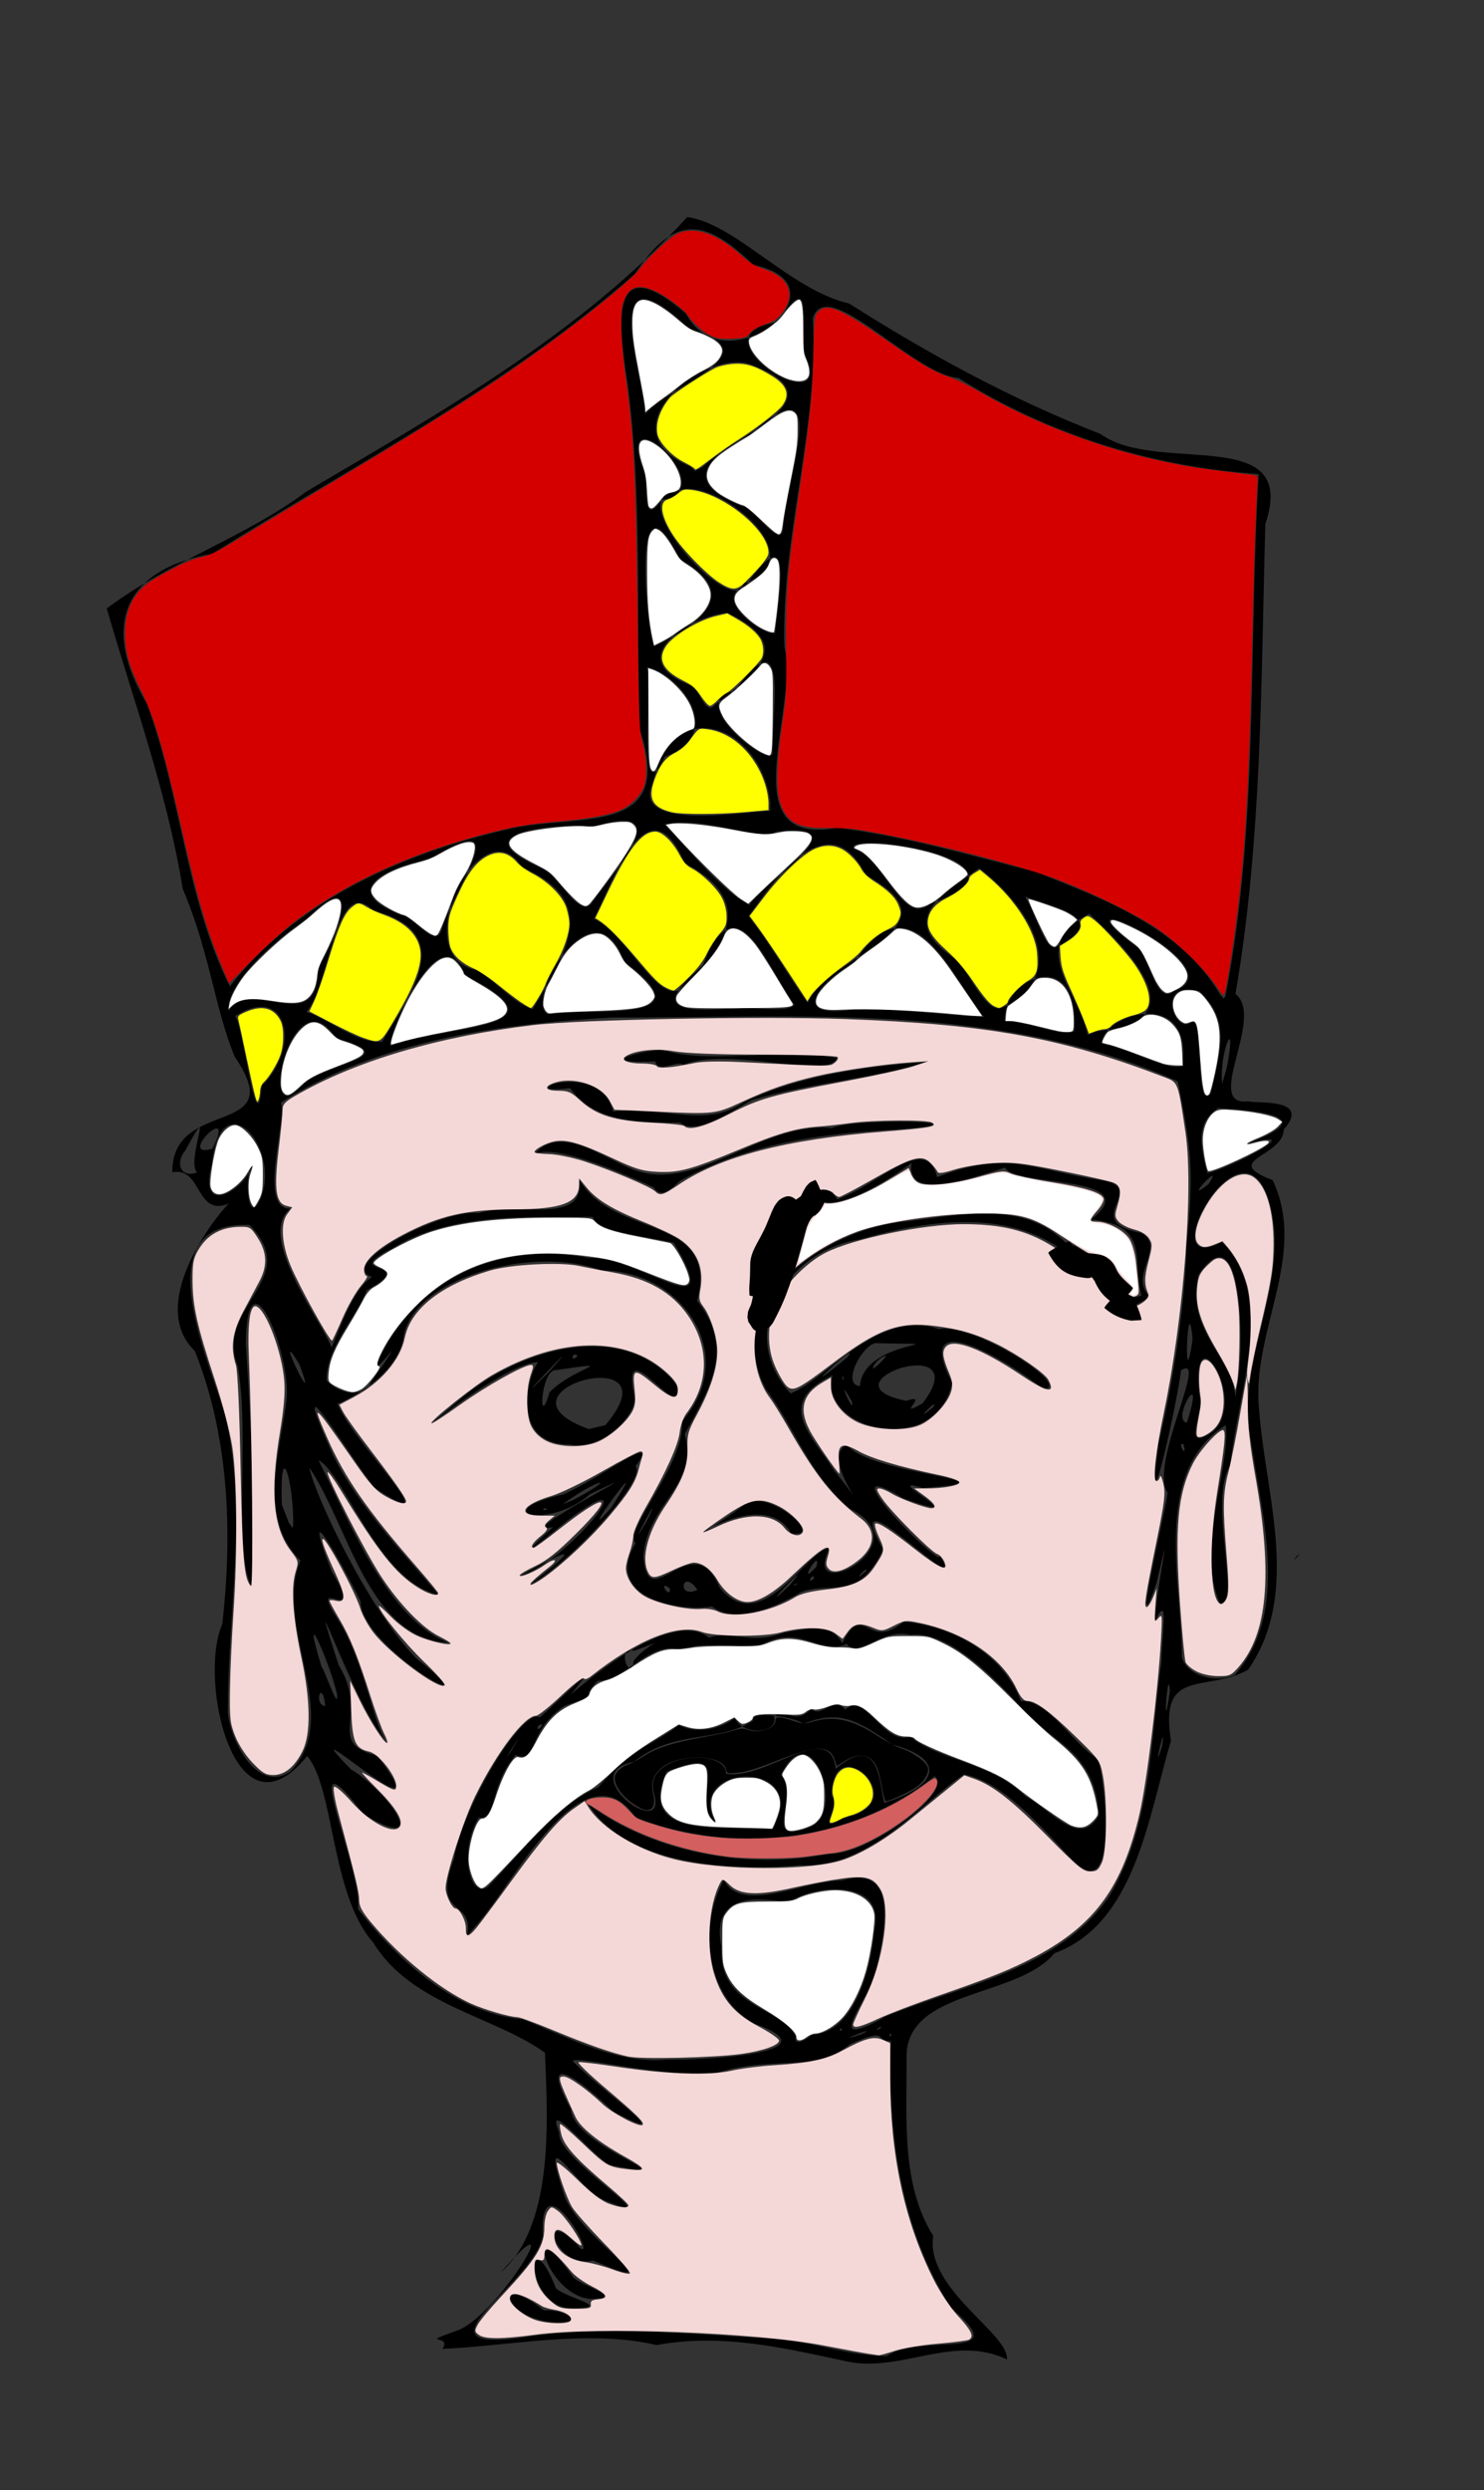 <?xml version="1.0" encoding="UTF-8" standalone="no"?>
<svg
   xmlns:dc="http://purl.org/dc/elements/1.1/"
   xmlns:cc="http://creativecommons.org/ns#"
   xmlns:rdf="http://www.w3.org/1999/02/22-rdf-syntax-ns#"
   xmlns:svg="http://www.w3.org/2000/svg"
   xmlns="http://www.w3.org/2000/svg"
   xmlns:sodipodi="http://sodipodi.sourceforge.net/DTD/sodipodi-0.dtd"
   xmlns:inkscape="http://www.inkscape.org/namespaces/inkscape"
   inkscape:version="1.0 (4035a4fb49, 2020-05-01)"
   sodipodi:docname="priest.svg"
   viewBox="0 0 1080 1812"
   height="1812"
   width="1080"
   id="svg10"
   version="1.1">
  <rect x="0" y="0" width="1080" height="1812" fill="#333333" stroke="none"/>
  <defs
     id="defs14" />
  <sodipodi:namedview
     inkscape:current-layer="g18"
     inkscape:window-maximized="1"
     inkscape:window-y="-11"
     inkscape:window-x="-11"
     inkscape:cy="950.01404"
     inkscape:cx="530.73111"
     inkscape:zoom="0.78671483"
     inkscape:pagecheckerboard="true"
     showgrid="false"
     id="namedview12"
     inkscape:window-height="1826"
     inkscape:window-width="1080"
     inkscape:pageshadow="2"
     inkscape:pageopacity="0"
     guidetolerance="10"
     gridtolerance="10"
     objecttolerance="10"
     borderopacity="1"
     bordercolor="#666666"
     pagecolor="#ffffff" />
  <g
     id="g18"
     inkscape:label="Image"
     inkscape:groupmode="layer">
    <path
       d="m 617.619,1718.548 c -45.271,-9.679 -91.564,-21.135 -139.851,-12.188 -49.543,-11.85 -109.484,0.979 -155.841,2.756 7.694,-11.049 -18.353,-2.807 9.406,-12.864 29.603,-8.186 86.719,-104.21 32.876,-42.455 38.433,-34.022 34.684,-107.261 32.398,-160.11 -36.098,-26.384 -97.188,-34.603 -124.997,-80.226 -31.027,-34.887 -28.124,-112.432 -48.096,-135.757 -52.493,65.469 -79.642,-55.632 -61.729,-95.907 7.51,-66.222 5.008,-136.422 -19.997,-198.77 -40.538,-38.92 31.761,-118.009 26.96,-108.257 -27.056,13.172 -20.831,-26.311 -43.347,-21.741 -0.592,-55.533 86.531,-24.328 45.359,-84.231 C 155.821,732.159 152.813,693.321 133.012,646.851 121.708,576.885 97.315,510.537 77.697,442.772 122.248,409.072 177.948,391.389 223.354,357.432 321.202,299.793 422.617,242.841 500.136,157.968 c 35.176,4.696 74.706,52.937 117.869,62.901 58.135,36.946 118.7,69.989 182.972,94.912 41.011,30.238 144.862,-8.228 119.873,65.517 -3.212,114.13 -2.308,229.217 -21.735,341.909 21.959,17.158 -24.038,82.437 9.465,78.127 4.273,1.97 46.452,-2.977 25.707,20.464 -0.289,20.109 -46.686,22.212 -8.135,36.894 25.97,54.627 -15.651,109.977 -9.858,166.606 4.315,61.89 31.035,133.508 -8.011,189.694 -30.811,16.938 -64.906,-2.246 -56.09,51.556 -16.326,54.948 -26.049,133.385 -84.831,154.691 -27.028,32.899 -108.518,25.986 -107.574,75.898 0.255,43.757 -4.15,92.564 19.4,129.771 -6.025,38.455 55.555,71.386 53.586,89.889 -38.679,-18.495 -76.112,9.25 -115.152,1.75 z m 27.465,-4.11 c 27.288,-17.576 94.096,4.944 47.403,-34.912 -37.421,-57.704 -46.411,-126.98 -44.155,-194.436 -12.629,0.621 -0.29,-10.774 -29.796,2.392 -26.566,21.317 -55.72,7.778 -96.981,20.833 -38.637,3.787 -97.999,-12.152 -104.85,-8.83 14.7,16.988 84.185,65.781 29.496,36.812 -22.544,-21.581 -55.95,-47.666 -30.714,-1.547 2.009,28.378 93.023,53.403 27.497,40.399 -16.718,-11.698 -46.719,-49.569 -35.883,-23.176 -3.79,19.02 92.24,74.994 25.952,46.02 -21.948,-20.5 -38.178,-49.035 -22.967,-2.341 8.683,31.78 87.043,76.98 21.649,49.221 -29.962,6.287 -40.32,-43.899 -9.201,-8.693 12.001,6.62 -30.588,-66.316 -27.479,-8.936 -7.293,34.803 -95.821,83.39 -18.289,74.127 60.902,-10.078 124.236,-2.844 185.954,0.248 27.978,2.129 55.155,12.649 82.365,12.819 z m -243.299,-24.829 c -36.41,-3.308 -42.114,-37.243 -6,-8.534 15.54,-0.895 33.466,9.994 6,8.534 z m 14.909,-9.793 c -35.815,-0.861 -33.082,-68.112 -12.127,-14.829 8.146,7.595 42.477,13.845 12.127,14.829 z m 12.435,-7.059 c -32.722,-3.728 -47.409,-66.834 -12.008,-15.785 7.451,7.31 40.032,15.325 12.008,15.785 z M 484.792,1498.66 c 26.594,0.605 125.429,-4.483 63.966,-26.33 -36.095,-19.684 -39.696,-72.932 -21.925,-104.532 12.108,25.519 60.52,0.018 85.361,0.615 42.46,-12.33 31.856,34.893 25.699,64.61 -6.432,25.017 -41.404,61.112 7.192,34.025 55.166,-22.402 125.624,-34.512 161.521,-86.25 31.687,-51.363 30.507,-114.006 38.664,-171.998 0.248,-19.152 5.689,-51.221 -4.544,-29.351 0.302,-22.589 14.418,-85.522 0.996,-27.667 -19.272,55.133 5.546,-47.46 8.07,-65.523 -13.963,-20.529 30.634,-102.446 9.724,-89.147 -3.01,25.232 -26.194,128.375 -16.407,53.55 11.759,-49.359 19.285,-102.743 20.593,-146.503 5.426,-52.331 3.034,-69.442 -6.526,-117.263 -129.287,-57.849 -274.243,-46.297 -412.519,-46.482 -82.737,4.809 -169.153,16.696 -240.068,61.779 3.516,17.163 -16.856,77.273 6.697,77.309 -29.96,23.561 44.603,108.507 28.136,105.346 8.171,-18.025 17.068,-46.746 31.424,-55.675 -26.741,-8.624 50.671,-49.717 77.245,-46.429 30.128,-8.914 76.811,9.404 73.797,-23.945 24.882,42.977 101.993,24.289 85.427,87.617 26.635,33.88 10.985,61.04 -9.017,97.037 10.439,38.046 -27.329,50.052 -30.097,89.377 3.461,45.251 35.792,-24.44 55.568,22.371 30.175,37.114 62.822,-26.677 80.145,-29.081 -22.957,44 68.528,-1.758 14.622,-28.299 -30.188,-25.599 -39.732,-58.231 -60.678,-86.364 -35.269,-64.543 44.57,-117.877 101.544,-122.673 38.538,-4.443 84.48,-15.823 115.697,15.044 32.233,9.877 53.088,59.267 10.617,16.554 -42.519,-42.849 -107.606,-33.633 -159.966,-18.546 -53.29,8.349 -91.203,67.978 -50.394,112.072 25.632,-9.614 64.01,-62.401 107.988,-46.733 23.222,-5.801 98.984,42.281 75.999,43.681 -24.189,-19.829 -97.087,-63.907 -66.434,-4.644 -11.903,55.274 -97.219,34.473 -86.996,-5.504 -43.381,20.074 -14,45.046 0.868,68.914 37.4,46.693 -12.014,-7.618 9.48,-18.433 15.853,22.245 133.52,26.146 55.103,31.452 -33.762,-10.347 44.282,28.66 -14.314,7.393 -60.118,-36.336 32.823,56.296 26.599,41.464 25.033,40.042 -76.268,-67.573 -40.947,-3.98 -18.353,38.534 -37.594,22.552 -59.825,31.003 -22.266,13.057 -48.327,22.785 -64.774,10.376 -22.23,4.108 -79.941,-5.616 -55.514,-46.027 -9.539,-8.652 36.304,-57.657 33.698,-88.571 42.792,-48.612 -0.091,-109.68 -58.499,-109.941 -51.544,-19.051 -139.72,6.328 -144.44,50.667 -7.099,32.286 -54.283,48.937 -47.716,46.584 11.164,28.209 85.065,99.641 26.696,60.689 -14.735,-17.956 -64.207,-100.49 -33.35,-31.225 16.603,41.186 62.644,87.535 80.036,109.374 -44.118,-10.201 -68.111,-87.99 -87.182,-97.908 23.151,46.6 50.985,116.316 94.709,132.75 -58.653,-2.494 -72.825,-85.448 -101.509,-127.528 5.15,23.183 44.483,105.081 78.046,139.025 62.032,48.874 -40.131,-6.868 -40.623,-41.522 -14.274,-29.279 -45.236,-83.88 -21.14,-21.878 26.605,44.144 -18.899,-1.327 4.182,34.411 20.493,31.92 26.923,82.057 36.599,89.843 -21.724,-18.983 -64.043,-143.955 -35.659,-56.109 22.908,37.039 -10.357,56.575 27.945,65.954 53.031,69.066 -69.224,-41.709 -19.072,9.857 27.393,16.337 59.613,62.488 9.443,32.938 -51.696,-67.895 -0.804,38.507 -4.184,68.879 29.718,38.478 72.204,76.016 119.624,80.12 33.023,12.74 68.236,32.754 104.601,29.381 z m -145.005,-90.112 c 6.077,-27.732 -26.224,-11.808 -9.432,-55.815 6.685,-39.135 50.326,-110.661 62.568,-103.061 22.871,-20.613 44.028,-42.804 22.528,-16.762 27.512,-23.365 76.88,-59.942 100.6,-41.271 16.956,-5.957 28.837,5.865 54.662,-3.654 21.347,-3.947 34.095,-6.511 42.284,7.687 16.031,-32.149 18.05,6.987 44.683,-15.73 31.561,2.749 71.05,20.654 85.321,57.853 19.891,-1.079 36.97,30.38 56.327,42.504 5.516,20.946 13.43,100.541 -15.26,76.5 -16.944,-15.841 -50.387,-59.992 -82.488,-65.641 -28.653,18.442 -68.868,69.042 -119.364,66.025 -51.835,4.788 -126.652,-0.599 -153.988,-44.28 45.371,33.951 114.409,48.318 174.55,35.981 27.439,1.832 92.71,-45.647 77.341,-56.462 -59.796,48.312 -147.091,57.481 -217.458,30.013 -23.442,-34.205 -52.497,-4.476 -69.482,16.02 -18.163,21.328 -33.996,49.937 -53.392,70.094 z m 15.263,-35.573 c 25.625,-25.883 49.157,-58.939 80.427,-72.591 24.28,-28.109 35.547,-28.272 58.664,-45.087 16.508,8.433 36.133,-0.672 40.502,-5.431 6.024,13.79 32.613,11.512 28.597,-0.981 7.806,-6.461 16.139,6.893 27.23,-5.531 6.768,7.507 16.09,-9.804 24.739,0.59 14.342,-13.811 26.951,25.915 47.255,19.83 20.16,16.847 59.487,18.818 83.628,43.116 20.048,11.052 39.908,38.285 53.682,14.013 -2.815,-47.633 -34.919,-52.6 -56.508,-78.524 -18.225,-19.977 -52.783,-56.462 -80.842,-52.794 -21.352,-5.304 -37.655,17.989 -46.289,6.598 -20.123,9.209 -33.12,-15.756 -63.11,1.169 -30.451,1.623 -36.757,-3.08 -57.712,2.699 -24.151,-5.885 -39.982,23.507 -60.287,22.939 -14.82,14.495 4.139,8.155 -24.032,18.207 -26.77,16.906 -19.882,42.575 -35.796,35.849 -19.306,22.456 -13.393,47.445 -26.876,45.54 -14.806,24.868 -6.39,59.538 6.728,50.387 z m 209.279,-46.274 c 23.134,-47.044 -66.489,-43.304 -43.861,-1.049 -19.681,-15.434 18.17,-58.795 -35.466,-36.436 -21.403,48.725 37.302,39.47 75.053,41.531 3.331,1.67 3.192,-2.154 4.274,-4.046 z m 24.456,3.019 c 28.015,-8.921 2.34,-84.976 -20.52,-38.334 14.186,16.751 -14.837,52.029 20.52,38.334 z m 25,-6.952 c 55.044,-9.98 -9.209,-67.841 -8.5,-15.739 7.998,4.625 -13.616,30.2 8.5,15.739 z m -137.722,-17.44 c -9.194,-29.523 52.607,-34.197 52.302,-14.686 28.773,5.255 75.782,-40.342 79.855,-3.62 32.094,-27.241 31.809,11.424 35.256,24.863 38.473,-11.877 46.601,-31.503 5.745,-42.63 -25.491,-17.845 -38.586,-25.269 -64.668,-14.869 -4.664,-4.645 -38.429,-10.441 -36.471,-2.458 -24.514,16.377 -58.526,6.646 -86.569,29.951 -44.549,8.454 24.465,58.558 14.55,23.45 z m -103.681,-31.78 c 15.608,-25.827 -12.625,18.335 0,0 z m 22.403,-18.94 c -6.376,0.499 -3.083,7.534 0,0 z m 66.403,-46.201 c 13.507,-17.223 41.547,-21.846 0.355,-7.282 -14.116,-3.05 -2.172,23.942 -0.355,7.282 z m -75.403,-55.536 c 37.587,-29.072 30.455,-27.012 -6.797,-6.542 33.38,-9.101 96.897,-87.596 33.105,-39.324 -19.473,16.111 -39.973,32.022 -9.61,4.159 -33.429,7.501 88.896,-53.899 26.801,-23.851 -29.89,26.108 -75.99,13.154 -19.375,0.033 28.744,-12.6 72.59,-47.058 52.665,-20.548 8.746,10.586 -53.217,75.075 -76.79,86.073 z m 59.155,-55.934 c 35.057,-54.289 -31.244,35.754 0,0 z m -46.713,0.955 c -3.598,-1.649 -3.876,2.845 0,0 z m 19.139,-6.535 c 35.315,-18.868 16.095,-14.85 -7.867,3.283 z m 158.37,24.278 c -23.776,-41.627 -106.688,31.004 -36.021,-19.114 15.852,-17.413 62.681,23.683 36.021,19.114 z m -160.451,-64.456 c -46.438,-0.233 -29.526,-53.838 -23.658,-59.959 -28.536,0.031 -120.918,81.254 -56.039,26.36 41.9,-35.414 117.571,-59.459 157.525,-9.253 3.895,31.715 -44.005,-46.21 -30.86,10.147 -3.519,17.697 -28.269,36.725 -46.968,32.705 z m 25.247,-14.151 c 53.823,-63.083 -90.306,-25.472 -12.027,2.831 z m -40.667,-23.879 c 18.462,-18.872 53.455,-23.14 4.92,-16.248 -11.496,-0.899 -13.345,45.868 -4.92,16.248 z m -0.644,-14.684 c 35.736,-39.553 -39.796,39.965 0,0 z m 21.064,-11.665 c -3.446,-4.759 -5.966,5.709 0,0 z m 124.5,-28.541 c 12.771,-26.089 44.114,-118.944 64.613,-85.548 31.958,-11.754 64.381,-48.361 72.637,-16.149 52.266,-20.355 70.262,-4.881 119.728,2.238 35.531,5.91 -17.369,29.523 29.093,38.419 17.879,10.366 -9.819,30.871 5.805,46.214 -21.103,15.167 -31.75,5.88 -5.876,-0.732 -7.172,-24.688 7.141,-51.114 -36.5,-55.374 41.16,-32.773 -56.351,-23.519 -62.834,-37.765 -25.745,8.054 -72.269,24.563 -68.044,-3.337 -20.584,15.436 -60.359,38.355 -68.872,24.57 -22.493,25.563 -29.239,63.375 -49.75,87.465 z m -69.109,-94.305 c -29.342,-13.387 -70.977,-30.818 -86.322,-24.451 18.037,-21.408 49.192,2.628 70.64,11.173 46.329,18.75 92.992,-34.6 145.291,-29.884 19.297,-7.893 121.547,-4.507 47.791,1.058 -52.902,2.69 -108.833,9.724 -158.291,37.467 -4.522,3.696 -13.16,14.146 -19.109,4.636 z m 19.3,-47.155 c -23.863,0.362 -62.231,1.113 -80.086,-25.084 -46.773,6.051 21.34,-22.714 31.283,17.03 38.679,-4.227 66.363,12.827 95.132,-6.712 41.622,-19.718 87.771,-25.808 132.48,-29.302 -41.162,12.809 -83.322,14.894 -126.487,27.691 -11.543,5.98 -40.472,26.809 -52.322,16.377 z m -18.084,-44.543 c -33.215,1.745 -27.977,-4.066 3.807,-8.706 35.515,11.82 86.857,-1.836 128.336,6.214 -5.07,16.409 -78.402,-8.69 -111.793,4.992 -4.821,-3.453 -18.417,6.489 -20.35,-2.499 z m 113.989,708.402 c 29.978,-1.438 42.881,-45.638 45.404,-75.859 9.172,-37.226 -41.678,-34.752 -62.837,-20.446 -23.636,-4.167 -56.086,-6.546 -48.512,31.919 -2.521,44.53 43.592,43.735 54.144,65.541 -1.625,9.254 10.924,-0.337 11.801,-1.154 z m 35.904,-0.379 c 16.805,-8.294 -25.245,8.289 0,0 z m 22,0.519 c -1.209,-3.656 -2.466,3.562 0,0 z m -36,-4 c -1.209,-3.656 -2.466,3.562 0,0 z m 28,-1 c 2.479,-3.939 -7.328,4.193 0,0 z M 211.122,1289.164 c 39.435,-40.155 -12.604,-105.036 7.555,-153.658 -31.398,-31.313 -14.864,-77.8 -10.289,-116.073 4.456,-32.349 -28.532,-113.677 -29.49,-41.82 3.943,58.939 6.594,117.949 4.388,177.025 -14.013,-24.934 -1.179,-112.785 -10.364,-160.748 -16.672,-43.953 47.614,-62.554 8.723,-102.594 -76.733,-3.222 -29.975,97.911 -17.761,138.501 16.683,71.738 1.504,144.624 1.992,217.045 1.773,18.926 20.783,58.393 45.246,42.322 z m 634.643,-18.695 c 3.503,-22.853 -8.173,25.83 0,0 z m 5.605,-40.171 c -1.351,-21.744 -5.634,41.565 0,0 z m -614.65,11.08 c -2.235,-20.903 -9.017,-1.098 0,0 z m 8.518,-8.83 c -5.696,-24.202 -27.363,-72.362 -10.998,-19.089 0.939,-1.494 12.578,33.882 10.998,19.089 z m 653.386,-13.871 c 40.398,-45.265 19.716,-115.559 11.841,-170.042 -12.161,-59.937 30.72,-116.955 12.831,-175.337 -20.004,-66.108 -86.592,57.885 -34.076,30.5 40.247,39.122 11.016,111.439 6.101,162.5 -16.391,25.565 8.314,101.193 -7.488,100.305 -17.756,-38.75 8.296,-102.076 4.128,-129.601 -53.75,34.008 -31.909,114.885 -31.8,168.999 3.127,12.283 22.779,19.45 38.464,12.675 z m -323.926,-65.212 c 22.43,-26.88 -29.886,28.616 0,0 z m -67.129,3.333 c -11.337,-16.463 -15.386,7.333 0,0 z m -20.014,-1 c -9.841,-7.223 0.595,9.105 0,0 z m 92.759,-3.807 c -4.35,1.188 -1.933,2.83 0,0 z m 12.015,-3.26 c 0.359,-6.017 -6.791,5.249 0,0 z m 38.559,-6.194 c -1.182,-2.663 -11.761,11.151 0,0 z m -36.729,-2.595 c 3.977,-15.337 -15.595,17.163 0,0 z m -122.186,-35.472 c 12.486,-27.365 -21.264,37.277 0,0 z m -258.602,5.684 c 0.555,-31.662 -9.897,-67.058 -8.278,-15.339 l 5.124,13.232 2.642,3.682 z m 647.951,-59.252 c -5.291,-2.258 3.188,12.256 0,0 z m 20.661,-8.629 c 28.361,-23.231 -17.335,-92.236 -8.865,-25.363 3.594,9.646 -14.007,40.31 8.865,25.363 z m -18.195,-7.092 c 14.416,-44.879 -12.256,-1.731 0,0 z m -184.77,-11.131 c 5.639,-9.156 -17.14,14.331 0,0 z m -7.554,-2.934 c 40.701,-53.706 -77.224,-14.659 -11.773,-1.807 17.913,-6.434 -9.453,13.812 11.773,1.807 z m -51.644,-1.57 c -13.523,-23.973 3.388,13.581 0,0 z m 281.21,-15.584 c 4.186,-24.207 3.773,-124.372 -28.909,-76.362 -9.451,41.43 25.433,60.266 26.985,88.972 z m -630.953,1.834 c 33.843,-49.185 -1.149,0.547 5.321,-15.577 27.333,-60.131 89.386,-87.692 153.523,-74.802 34.035,-2.716 101.002,54.489 61.406,-11.146 -21.759,-5.351 -54.819,-7.19 -59.028,-18.881 -43.3,0.431 -102.957,-3.89 -146.236,23.179 -40.393,20.587 22.791,7.372 -18.216,30.332 -7.998,20.505 -29.482,41.514 -29.196,65.568 8.3,9.489 26.061,13.457 32.426,1.327 z m 355.705,2.75 c 2.896,-35.787 82.434,-29.541 10.872,-31.205 -10.633,3.3 -23.911,30.485 -10.872,31.205 z M 217.98,992.94 c -21.567,-35.364 15.851,43.021 0,0 z m 398.661,-5.273 c 12.703,-16.195 -46.427,38.354 0,0 z m -3.162,13.4 c -1.658,1.28 1.48,6.591 0,0 z m 31.807,-14.546 c -8.192,0.438 -17.726,20.143 0,0 z m 222.5,-13.586 c -3.471,-36.639 -6.858,47.971 0,2.71 z M 189.939,871.548 c 14.736,-37.99 -29.502,-85.349 -35.907,-24.013 -10.141,38.165 23.078,19.569 29.606,0.687 -6.674,6.955 -3.078,46.441 6.301,23.326 z m 689.654,-10.052 c 12.631,-19.405 -21.045,16.932 0,0 z m -0.995,-7.911 c 12.434,-1.666 78.456,-34.836 28.407,-21.251 88.587,-31.956 -82.747,-22.947 -13.178,-29.858 -23.255,9.741 -21.959,26.392 -15.229,51.11 z m -735.226,-0.553 c -8.294,-8.158 14.281,-57.945 -8.462,-15.985 -7.787,9.165 -3.326,20.66 8.462,15.985 z m 11.073,-17.07 c 18.935,-36.877 -27.077,7.486 0,0 z m 36.095,-45.849 c 28.938,-28.179 18.76,-74.994 -19.366,-50.816 6.435,9.692 15.605,95.173 19.366,50.816 z m 690.709,5.434 c 9.377,-38.139 11.855,-54.523 -8.168,-74.293 -33.819,-9.75 -17.357,35.703 -4.425,21.157 7.146,7.162 1.322,66.618 12.593,53.135 z m -659.463,-7.784 c 19.746,-15.206 73.081,-18.776 22.796,-32.318 -32.55,-50.398 -60.15,76.223 -22.796,32.318 z m 670.929,-10.476 c 8.161,-41.802 -5.578,-12.604 -3.282,11.29 z m -32.126,-1.741 c 7.791,-58.894 -59.227,-36.737 -58.763,-16.07 17.962,2.371 47.613,20.441 58.763,16.07 z m -575.303,-14.818 c 39.841,-15.399 132.874,-11.12 53.356,-50.932 -19.482,-51.09 -62.693,58.206 -53.356,50.932 z m -7.237,-2.682 c 22.421,-36.954 54.541,-79.455 -6.263,-95.579 -28.519,-27.548 -31.673,56.398 -48.852,73.76 17.869,6.217 36.987,23.248 55.115,21.819 z m 503.737,-7.672 c 4.141,-64.298 -52.791,-38.089 -50.517,-7.336 15.51,-0.675 41.307,11.983 50.517,7.336 z m 17,-0.085 c 73.285,-6.604 24.587,-57.264 -6,-85.444 -46.876,24.04 -6.582,57.679 -1.25,88.326 z m -82.754,-10.368 c -26.2,-33.945 -52.912,-101.276 -94.113,-39.981 -34.229,20.499 -42.479,42.076 1.334,34.222 30.484,-0.41 64.528,4.623 92.779,5.758 z m -304.553,-3.156 c 36.867,-1.669 98.96,4.012 42.892,-36.896 -22.193,-61.467 -74.001,29.678 -55.636,38.146 z m -245.173,-1.16 c 17.181,-26.01 65.155,21.375 65.34,-31.808 16.314,-25.156 32.057,-75.829 -8.589,-34.953 -22.082,14.211 -59.093,46.943 -56.751,66.761 z m 562.98,-2.294 c 53.743,-25.054 15.449,-77.92 -16.628,-101.575 -30.366,21.692 -59.55,37.64 -16.872,66.498 9.853,9.402 21.457,39.687 33.5,35.077 z m -341.5,0.922 c 23.421,-39.472 50.168,-78.208 -7.5,-102.953 -29.794,-47.5 -86.128,64.697 -33.434,74.612 13.122,7.243 28.623,25.659 40.934,28.341 z m 190.394,-3.187 c -20.061,-26.878 -41.925,-93.106 -66.769,-28.25 -44.276,36.643 -5.49,32.272 25.778,31 11.821,-2.001 35.246,3.89 40.991,-2.75 z m 9.606,-1.293 c 17.172,-36.579 113.421,-54.172 42.662,-92.851 -27.958,-54.597 -67.107,4.256 -85.833,29.759 15.497,19.159 30.298,45.471 43.172,63.092 z m -93.929,-9.193 c 36.361,-31.339 56.157,-65.477 4.569,-92.481 -27.327,-63.212 -53.641,17.144 -66.263,40.479 22.288,9.656 44.725,58.921 61.694,52.002 z m 397.929,4.373 c 24.357,-125.084 16.663,-253.312 24.228,-379.925 -77.375,-5.289 -152.876,-28.572 -218.502,-69.943 -33.503,-2.786 -95.911,-76.006 -106.001,-43.505 4.442,80.417 -22.995,158.42 -20.678,239.006 11.278,45.508 -39.935,146.436 38.785,131.678 50.403,6.524 98.264,20.402 144.857,32.39 50.131,20.047 104.685,40.332 133.515,89.043 l 2.61,2.999 z m -37.237,-3.846 c 49.082,-17.015 -96.457,-84.362 -28.971,-33.292 11.241,5.07 14.6,45.032 28.971,33.292 z m -683.62,-8.042 c 49.405,-59.621 123.05,-92.091 196.857,-109.272 50.716,-12.996 124.43,7.147 97.947,-72.492 -3.114,-84.23 1.988,-168.567 -9.017,-252.322 -6.978,-44.883 -13.114,-98.773 42.526,-50.748 28.86,54.779 120.976,-20.646 49.071,-35.417 -34.429,-33.24 -57.112,-37.962 -86.231,6.429 -92.955,81.936 -203.233,138.307 -307.572,203.719 -66.495,11.647 -80.225,54.61 -47.71,108.852 25.078,67.3 28.285,141.242 60.51,206 z m 599.013,-24.684 c 52.417,-27.374 -41.96,-32.445 -31.373,-43.406 14.107,6.714 20.336,51.68 31.373,43.406 z M 321.829,675.048 c 11.095,-33.157 54.074,-88.378 -9.325,-50.032 -32.795,6.747 -66.399,23.399 -20.217,40.89 8.142,-0.223 25.254,27.066 29.542,9.142 z m 354.957,-17.309 c 90.122,-32.233 -66.178,-54.162 -55.236,-39.941 20.806,4.691 35.141,57.149 55.236,39.941 z m -246.749,0.271 c 16.798,-24.659 65.285,-75.193 2.101,-56.828 -28.424,-1.934 -99.433,3.97 -37.796,30.555 10.634,3.323 25.699,35.306 35.695,26.273 z m 115.359,0.537 c 12.426,-19.101 83.323,-60.976 19.316,-53.408 -8.016,7.953 -52.284,-11.867 -81.061,-5.343 17.288,18.289 42.919,49.497 61.745,58.75 z m 15.168,-74.518 c -5.822,-54.013 -69.574,-82.427 -85.735,-13.732 -17.826,39.849 95.069,14.889 85.597,20.828 l 0.07,-3.586 z m -76.677,-33.395 c 47.036,-18.239 7.896,-61.751 -13.096,-65.097 5.264,12.495 -8.23,108.801 13.096,65.097 z m 78.38,-3.477 c -0.62,-30.293 12.396,-99.898 -27.422,-44.401 -38.743,7.344 29.091,59.396 27.422,44.401 z m -41.886,-34.482 c 31.668,-23.474 58.002,-43.322 9.221,-66.755 -24.522,1.273 -78.829,32.701 -27.555,52.541 6.059,0.921 11.508,23.424 18.333,14.214 z m -44.095,-42.377 c 31.16,-15.918 65.368,-36.955 18.554,-63.501 -37.8,-75.633 -23.011,63.052 -18.554,63.501 z m 87.919,-9.751 c 2.659,-31.003 14.162,-85.131 -21.513,-34.333 -26.642,9.308 15.184,37.915 21.513,34.333 z m -23.013,-35.804 c 56.654,-20.736 -28.072,-82.28 -49.636,-66.522 -40.073,3.295 42.654,93.064 49.636,66.522 z m 28.84,-42.027 c 3.106,-38.728 36.155,-121.073 -24.446,-66.17 -32.523,16.438 -49.386,35.058 -5.096,51.836 7.19,-0.095 29.602,34.967 29.542,14.334 z m -88.423,-18.921 c 47.015,-7.368 -37.438,-81.564 -12.53,-19.983 3.171,6.77 -2.984,41.852 12.53,19.983 z m 29.997,-24.162 c 27.389,-25.764 102.036,-50.031 33.68,-74.815 -32.93,-10.453 -106.504,47.618 -43.141,74.527 l 3.834,3.452 z m -41.938,-38.361 c 19.428,-22.913 95.011,-44.016 31.994,-62.045 -68.188,-65.114 -33.506,35.072 -31.994,62.045 z m 115.679,-44.226 c -2.625,-28.356 6.571,-60.087 -20.229,-22.425 -65.129,9.305 46.952,77.24 20.229,22.425 z m 357.94,875.75 c 7.52,-7.277 -5.183,7.124 0,0 z"
       style="fill:#000000"
       id="path22" />
    <path
       id="path34"
       d="m 457.433,1496.492 c -12.129,-2.582 -29.205,-8.554 -54.727,-19.138 -12.73,-5.279 -24.492,-9.598 -26.137,-9.598 -5.475,0 -24.292,-5.504 -34.044,-9.958 -22.442,-10.249 -51.566,-33.928 -72.437,-58.895 -6.65,-7.955 -8.719,-11.871 -8.719,-16.506 0,-5.575 -2.312,-15.205 -15.301,-63.721 -2.63,-9.824 -3.871,-17.623 -2.949,-18.544 0.921,-0.921 6.271,3.678 12.722,10.936 14.325,16.118 32.547,24.907 35.528,17.137 1.742,-4.539 -4.31,-13.984 -17.143,-26.754 -6.445,-6.413 -11.263,-11.66 -10.707,-11.66 0.556,0 5.712,2.831 11.458,6.292 11.739,7.069 13.356,7.49 13.356,3.477 0,-7.301 -12.685,-23.491 -19.594,-25.009 -10.311,-2.265 -12.29,-6.828 -13.137,-30.292 l -0.767,-21.265 6.899,14.074 c 7.416,15.129 17.644,31.142 19.895,31.148 0.762,0 -0.16,-3.03 -2.047,-6.738 -1.888,-3.708 -6.265,-15.639 -9.728,-26.515 -9.475,-29.759 -15.091,-43.696 -22.942,-56.939 -3.913,-6.599 -7.114,-12.552 -7.114,-13.228 0,-0.676 2.04,-0.717 4.534,-0.091 7.248,1.819 7.361,-3.148 0.418,-18.382 -8.425,-18.486 -11.016,-25.438 -9.897,-26.556 1.927,-1.927 23.672,38.34 27.408,50.755 1.306,4.34 5.482,12.002 9.28,17.026 11.58,15.319 48.266,42.606 52.111,38.761 0.745,-0.745 -5.988,-8.406 -14.964,-17.023 -14.045,-13.484 -32.938,-36.849 -32.938,-40.733 0,-0.682 4.029,2.896 8.952,7.951 4.924,5.055 13.215,11.138 18.426,13.518 9.149,4.179 24.753,7.803 24.753,5.75 0,-0.551 -3.782,-2.879 -8.404,-5.173 -11.936,-5.924 -28.647,-23.103 -41.722,-42.893 -11.602,-17.56 -41.008,-74.773 -39.306,-76.475 0.529,-0.529 4.82,5.356 9.537,13.076 27.366,44.792 39.697,60.377 55.904,70.655 7.851,4.979 15.002,7.008 15.002,4.256 0,-0.63 -7.14,-9.326 -15.868,-19.324 -36.015,-41.263 -52.193,-64.63 -65.068,-93.987 -11.841,-27 -10.061,-25.399 20.334,18.283 11.058,15.892 15.497,20.744 22.615,24.717 8.755,4.887 14.618,6.294 14.618,3.507 0,-2.323 -8.758,-14.904 -26.455,-38.004 -9.113,-11.895 -17.806,-24.019 -19.318,-26.943 l -2.749,-5.317 10.736,-5.722 c 19.273,-10.272 33.534,-26.922 36.845,-43.018 4.302,-20.911 26.164,-38.237 61.583,-48.807 15.372,-4.587 51.269,-6.486 65.271,-3.453 5.394,1.169 16.638,3.325 24.987,4.792 25.463,4.475 43.032,14.685 54.59,31.724 15.423,22.736 14.958,49.13 -1.242,70.473 -2.411,3.176 -4.569,9.096 -5.119,14.04 -1.031,9.273 -9.886,28.906 -24.486,54.294 -5.094,8.857 -9.261,18.26 -9.261,20.896 0,2.636 -1.213,8.232 -2.696,12.435 -1.483,4.203 -2.696,9.239 -2.696,11.189 0,7.046 5.876,15.907 13.52,20.386 9.062,5.311 31.158,10.314 41.308,9.354 3.955,-0.374 9.213,0.37 11.685,1.654 11.098,5.766 38.942,0.702 56.788,-10.327 3.898,-2.409 11.602,-4.285 22.646,-5.515 19.235,-2.141 28.003,-6.165 34.478,-15.823 8.149,-12.156 8.22,-12.589 3.65,-22.442 -2.334,-5.032 -3.451,-9.418 -2.483,-9.747 2.488,-0.846 10.964,4.692 29.617,19.352 17.192,13.511 24.035,16.28 20.374,8.245 -1.118,-2.453 -3.432,-4.904 -5.142,-5.447 -4.278,-1.358 -33.197,-30.387 -39.728,-39.879 -4.357,-6.333 -4.776,-7.739 -2.305,-7.739 1.661,0 5.663,1.633 8.893,3.63 6.178,3.818 24.871,10.751 28.988,10.751 4.457,0 2.473,-3.53 -5.045,-8.977 l -7.46,-5.404 h 8.108 c 13.149,0 24.788,-2.103 24.788,-4.478 0,-1.297 -6.055,-3.455 -14.83,-5.287 -28.856,-6.021 -49.067,-12.017 -58.553,-17.37 -12.275,-6.927 -15.499,-5.177 -14.258,7.741 0.455,4.735 0.61,8.608 0.345,8.608 -1,0 -13.681,-18.054 -19.694,-28.04 -10.363,-17.209 -8.104,-29.191 7.204,-38.223 l 6.309,-3.722 v 6.86 c 0,9.409 8.023,20.11 19.163,25.558 11.598,5.672 33.355,6.924 44.746,2.574 9.148,-3.494 20.965,-15.893 23.554,-24.715 1.326,-4.52 1.021,-7.592 -1.303,-13.096 -5.056,-11.977 -5.581,-16.506 -2.295,-19.792 5.887,-5.887 26.056,1.823 54.449,20.815 19.238,12.868 25.483,13.946 19.854,3.427 -2.52,-4.708 -21.714,-18.047 -36.828,-25.592 -15.224,-7.6 -27.827,-11.299 -46.19,-13.555 -25.962,-3.19 -41.182,2.449 -74.25,27.508 -24.639,18.672 -28.427,20.547 -33.046,16.367 -1.87,-1.692 -5.595,-7.969 -8.279,-13.949 -6.725,-14.986 -6.108,-33.454 1.628,-48.722 6.265,-12.365 21.966,-27.884 34.78,-34.377 20.494,-10.385 71.37,-20.904 100.875,-20.855 36.917,0.06 58.829,8.357 85.375,32.323 15.798,14.263 22.696,17.62 22.696,11.047 0,-5.107 -11.24,-18.599 -19.684,-23.628 -4.151,-2.472 -12.801,-7.995 -19.223,-12.274 -18.85,-12.56 -28.375,-15.228 -54.569,-15.286 -29.564,-0.065 -72.668,6.133 -92.187,13.257 -30.421,11.102 -57.753,32.836 -68.585,54.537 -10.036,20.106 -7.85,49.592 4.926,66.462 2.355,3.11 8.198,12.53 12.983,20.934 20.372,35.776 32.678,51.194 53.408,66.916 11.414,8.657 10.29,20.945 -2.832,30.954 -9.329,7.116 -17.041,9.288 -20.542,5.787 -2.355,-2.355 -2.517,-3.989 -0.912,-9.218 3.523,-11.48 -2.76,-8.062 -26.475,14.402 -12.909,12.229 -24.09,18.79 -32.02,18.79 -7.226,0 -16.332,-6.643 -21.794,-15.9 -4.768,-8.079 -10.961,-12.689 -17.192,-12.797 -1.977,-0.034 -8.724,2.364 -14.992,5.329 -13.377,6.329 -15.707,6.574 -18.201,1.914 -5.392,-10.074 -0.392,-29.64 12.38,-48.447 12.536,-18.46 16.563,-28.887 16.192,-41.926 -0.288,-10.117 0.446,-12.732 6.962,-24.792 9.655,-17.871 14.737,-33.637 14.737,-45.715 0,-10.402 -4.922,-25.9 -10.526,-33.144 -2.635,-3.406 -3.012,-5.744 -1.882,-11.685 2.992,-15.729 -2.35,-28.557 -15.502,-37.227 -3.929,-2.59 -15.638,-8.13 -26.019,-12.31 -22.303,-8.98 -33.871,-15.996 -41.235,-25.007 l -5.382,-6.585 -0.06,4.843 c -0.159,12.775 -12.831,17.584 -46.594,17.683 -35.782,0.104 -54.848,4.437 -81.726,18.573 -17.697,9.308 -28.133,18.632 -28.133,25.137 0,2.624 0.872,4.77 1.938,4.77 1.066,0 -0.874,3.285 -4.31,7.299 -3.436,4.014 -9.313,14.328 -13.06,22.92 -3.747,8.591 -7.268,16.169 -7.824,16.839 -1.273,1.533 -24.348,-40.173 -30.388,-54.924 -6.324,-15.445 -7.288,-30.417 -2.385,-37.049 l 3.746,-5.067 -4.353,-1.093 c -7.598,-1.907 -9.011,-12.201 -5.572,-40.604 1.616,-13.347 2.927,-26.476 2.913,-29.175 -0.021,-4.037 1.648,-5.879 9.412,-10.384 43.268,-25.11 103.882,-43.1 173.021,-51.353 33.743,-4.027 165.807,-6.575 226.766,-4.375 104.019,3.754 158.023,13.589 232.904,42.416 9.703,3.735 9.565,3.366 15.011,40.287 5.937,40.248 -1.29,134.091 -15.643,203.131 -6.212,29.882 -8.46,50.333 -5.531,50.333 1.06,0 2.203,-1.416 2.542,-3.146 0.338,-1.73 1.466,0.553 2.506,5.073 1.633,7.1 0.975,12.728 -4.833,41.345 -8.448,41.623 -9.473,48.406 -7.315,48.406 0.944,0 2.967,-3.034 4.497,-6.741 l 2.782,-6.741 -0.917,12.583 c -0.872,11.976 -0.77,12.41 2.117,8.988 2.871,-3.402 2.976,-2.583 1.953,15.28 -2.15,37.578 -10.326,104.237 -15.547,126.751 -12.412,53.533 -32.644,81.303 -75.938,104.23 -17.562,9.3 -31.613,14.963 -71.443,28.792 -16.313,5.664 -35.543,13.033 -42.733,16.376 -13.508,6.28 -18.386,7.407 -18.386,4.244 0,-1.008 3.741,-9.283 8.314,-18.387 13.897,-27.671 19.502,-66.84 11.452,-80.041 -5.275,-8.652 -10.696,-10.115 -28.456,-7.677 -8.24,1.131 -24.014,4.109 -35.054,6.617 -25.739,5.848 -38.448,5.326 -45.979,-1.889 -4.904,-4.698 -5.341,-4.803 -7.009,-1.683 -8.582,16.053 -10.523,47.374 -4.16,67.144 5.725,17.787 14.529,28.019 32.15,37.363 8.147,4.32 14.813,8.918 14.813,10.217 0,3.423 -11.699,7.582 -27.518,9.782 -19.442,2.704 -72.517,3.956 -82.014,1.934 z m -110.864,-93.557 c 2.545,-3.024 13.871,-18.192 25.169,-33.705 23.573,-32.369 35.258,-45.913 46.08,-53.413 l 7.635,-5.291 2.812,4.463 c 9.664,15.336 35.372,30.982 61.889,37.666 34.259,8.635 100.517,8.807 124.28,0.322 13.761,-4.913 31.084,-15.369 47.157,-28.462 7.06,-5.751 18.994,-15.476 26.52,-21.61 l 13.684,-11.153 7.238,2.554 c 13.475,4.754 27.721,15.926 53.176,41.701 22.097,22.374 26.11,25.689 31.101,25.689 4.896,0 6.161,-0.981 8.692,-6.741 3.584,-8.154 3.947,-45.244 0.617,-62.895 -2.07,-10.973 -2.504,-11.591 -20.162,-28.762 -18.849,-18.329 -28.756,-25.613 -34.858,-25.628 -2.578,-0.01 -4.862,-2.625 -7.935,-9.097 -10.604,-22.336 -37.367,-40.579 -69.666,-47.49 -10.582,-2.264 -11.516,-2.174 -19.517,1.877 -7.851,3.975 -8.818,4.081 -14.722,1.614 -9.55,-3.99 -14.25,-3.329 -18.653,2.626 l -3.893,5.266 -5.312,-3.918 c -6.541,-4.824 -23.41,-5.07 -40.231,-0.587 -12.265,3.269 -47.902,2.95 -57.004,-0.51 -16.761,-6.372 -47.219,5.779 -80.292,32.034 -2.696,2.14 -4.907,2.829 -5.582,1.738 -0.614,-0.994 -8.017,4.725 -16.45,12.708 -8.434,7.983 -16.638,14.515 -18.232,14.515 -8.389,0 -28.706,26.837 -44.23,58.423 -8.409,17.11 -21.595,58.005 -21.595,66.976 0,5.002 4.766,14.816 7.195,14.816 3.016,0 7.732,9.012 7.577,14.479 -0.192,6.74 1.712,6.689 7.512,-0.204 z m 49.801,-255.448 c 14.487,-10.414 34.161,-29.032 47.586,-45.034 13.751,-16.39 18.332,-23.66 20.707,-32.87 0.765,-2.966 1.944,-7.213 2.621,-9.438 0.859,-2.824 0.488,-4.04 -1.227,-4.03 -1.351,0.01 -13.782,6.5 -27.623,14.426 -13.842,7.926 -30.552,16.021 -37.134,17.988 -21.609,6.458 -25.725,14.309 -7.501,14.309 h 9.98 l -4.244,3.559 c -3.062,2.568 -3.639,3.961 -2.072,5.003 1.519,1.01 0.303,2.936 -4.045,6.405 -5.786,4.616 -8.012,8.445 -4.868,8.37 0.742,-0.018 8.854,-5.949 18.028,-13.18 35.317,-27.84 42.072,-26.182 12.532,3.076 -13.705,13.574 -21.304,19.598 -29.661,23.512 -6.179,2.894 -11.235,5.933 -11.235,6.753 0,1.932 11.324,-2.808 17.909,-7.497 7.698,-5.481 10.892,-4.341 3.697,1.32 -11,8.655 -15.367,12.898 -13.336,12.956 1.088,0.031 5.537,-2.502 9.887,-5.629 z m 187.966,-33.082 c 1.428,-3.722 -8.73,-14.138 -18.311,-18.776 -13.108,-6.346 -19.85,-5.022 -38.364,7.531 -9.01,6.109 -16.126,11.361 -15.815,11.672 0.311,0.311 4.91,-1.53 10.219,-4.091 21.126,-10.192 40.3,-9.788 48.841,1.028 4.529,5.735 11.7,7.143 13.429,2.636 z M 435.738,1048.773 c 9.093,-4.107 20.518,-14.367 24.542,-22.038 2.007,-3.825 2.366,-7.979 1.44,-16.628 -1.547,-14.449 -0.082,-14.71 14.496,-2.587 12.56,10.445 17.045,11.463 17.045,3.87 0,-3.8 -2.09,-7.09 -7.911,-12.456 -29.518,-27.208 -78.503,-26.509 -127.451,1.821 -12.323,7.132 -45.369,33.406 -43.884,34.891 0.44,0.44 9.809,-5.649 20.821,-13.532 18.961,-13.573 46.348,-28.929 51.594,-28.929 1.979,0 1.942,1.322 -0.208,7.416 -3.493,9.9 -3.37,29.101 0.235,36.698 3.174,6.688 9.589,11.572 17.784,13.537 10.437,2.503 23.246,1.664 31.496,-2.063 z M 552.807,948.678 c 3.583,-5.676 12.206,-22.21 19.16,-36.74 6.955,-14.531 14.774,-29.211 17.376,-32.623 4.314,-5.656 5.172,-6.036 9.729,-4.316 7.334,2.768 26.315,-3.593 46.082,-15.444 l 16.173,-9.696 2.053,4.882 c 1.129,2.685 3.422,5.408 5.096,6.05 6.901,2.648 24.572,0.922 42.714,-4.172 17.122,-4.808 19.526,-5.092 24.13,-2.849 2.812,1.37 15.797,4.17 28.854,6.222 24.969,3.924 37.345,7.733 38.981,11.994 0.54,1.407 -1.42,5.293 -4.355,8.636 -6.572,7.485 -6.61,8.29 -0.393,8.34 8.017,0.064 19.842,6.438 23.693,12.77 1.949,3.206 4.007,10.331 4.572,15.834 0.565,5.503 1.387,13.362 1.827,17.465 0.738,6.892 0.428,7.553 -4.075,8.683 -9.616,2.413 -12.746,8.129 -4.445,8.118 7.388,-0.011 17.274,-6.576 15.662,-10.403 -2.932,-6.961 -2.899,-11.823 0.16,-23.617 2.967,-11.441 2.993,-12.748 0.332,-16.809 -1.8,-2.747 -5.849,-5.15 -10.762,-6.387 -4.332,-1.091 -9.366,-3.629 -11.187,-5.641 -2.879,-3.182 -3.039,-4.561 -1.229,-10.602 3.419,-11.411 2.729,-15.727 -2.863,-17.899 -2.719,-1.056 -19.874,-4.903 -38.122,-8.549 -28.958,-5.786 -35.246,-6.493 -49.435,-5.564 -8.941,0.586 -21.514,2.706 -27.941,4.71 -8.454,2.637 -11.882,3.059 -12.399,1.526 -0.393,-1.165 -2.663,-4.067 -5.043,-6.447 -6.311,-6.311 -13.362,-4.346 -41.039,11.437 -12.885,7.348 -24.313,13.36 -25.396,13.36 -1.083,0 -2.975,-1.213 -4.206,-2.696 -1.231,-1.483 -4.672,-2.696 -7.648,-2.696 -10.864,0 -22.005,16.707 -42.938,64.39 -13.534,30.828 -12.878,29.093 -10.983,29.071 0.742,-0.009 4.28,-4.66 7.863,-10.336 z m -59.154,-86.52 c 30.388,-20.643 78.559,-33.154 149.393,-38.799 34.332,-2.736 39.573,-3.712 35.113,-6.538 -3.372,-2.137 -42.675,-1.89 -59.064,0.37 -7.415,1.023 -18.286,2.203 -24.156,2.624 -15.825,1.133 -29.024,5.006 -57.338,16.824 -34.318,14.325 -43.678,16.853 -59.372,16.036 -10.931,-0.57 -15.759,-2.044 -32.605,-9.956 -23.204,-10.899 -33.298,-13.846 -41.894,-12.234 -6.255,1.174 -14.734,5.7 -14.727,7.862 0.002,0.628 4.654,1.257 10.336,1.399 5.683,0.141 17.208,2.464 25.612,5.162 18.449,5.922 48.525,18.627 51.81,21.885 3.58,3.551 5.695,2.971 16.891,-4.635 z m 36.865,-51.474 c 22.165,-11.362 31.552,-14.016 84.982,-24.029 21.257,-3.984 43.502,-8.877 49.435,-10.874 l 10.786,-3.631 -13.482,0.919 c -19.031,1.297 -50.416,5.888 -67.888,9.931 -20.493,4.742 -34.36,9.531 -54.35,18.77 -19.395,8.963 -19.968,9.028 -63.045,7.077 l -29.789,-1.349 -3.467,-6.476 c -6.269,-11.708 -27.003,-18.171 -41.1,-12.812 -7.246,2.755 -5.407,5.437 3.727,5.437 7.18,0 9.384,0.965 15.875,6.948 11.719,10.803 24.748,14.896 51.591,16.207 12.526,0.612 23.379,1.72 24.118,2.461 3.59,3.601 14.387,0.76 32.608,-8.581 z m -25.305,-37.178 c 5.735,-1.189 18.384,-1.467 33.256,-0.73 67.784,3.358 65.17,3.339 68.939,0.502 1.976,-1.487 2.919,-3.377 2.095,-4.2 -0.823,-0.822 -25.09,-1.572 -53.926,-1.666 -33.93,-0.111 -56.88,-0.979 -65.046,-2.461 -12.806,-2.324 -28.376,-0.733 -35.02,3.578 -4.373,2.838 1.163,5.286 12.028,5.318 5.132,0.015 9.855,0.875 10.496,1.911 1.218,1.971 10.537,1.198 27.178,-2.253 z"
       style="fill:#f4d7d7;stroke-width:1.798" />
    <path
       id="path36"
       d="m 183.956,1282.83 c -5.016,-5.205 -10.17,-13.047 -12.699,-19.324 -3.835,-9.52 -4.218,-12.966 -3.875,-34.833 0.209,-13.347 1.33,-38.02 2.49,-54.827 3.061,-44.345 2.675,-98.456 -0.864,-121.218 -1.671,-10.746 -7.09,-31.471 -12.692,-48.536 -12.841,-39.117 -16.091,-53.572 -16.198,-72.026 -0.074,-12.908 0.567,-16.389 4.135,-22.426 6.663,-11.275 16.444,-16.736 30.421,-16.985 7.244,-0.129 7.983,0.342 13.033,8.304 6.689,10.547 7.036,20.141 1.131,31.251 -2.322,4.37 -7.581,14.257 -11.685,21.973 -8.061,15.154 -9.589,26.103 -5.447,39.013 1.229,3.829 2.561,33.292 3.413,75.488 1.348,66.696 2.564,80.509 7.517,85.387 1.867,1.839 0.838,-113.143 -1.482,-165.579 -1.144,-25.862 0.766,-39.454 5.335,-37.956 7.183,2.355 18.791,33.262 20.407,54.332 0.665,8.672 -0.291,20.127 -3.077,36.851 -7.336,44.045 -5.023,69.837 7.768,86.619 5.839,7.662 5.881,7.854 3.448,15.845 -3.382,11.108 -1.846,33.094 4.335,62.018 6.651,31.126 6.951,55.387 0.839,67.871 -5.57,11.377 -13.044,17.516 -21.325,17.516 -5.405,0 -7.889,-1.458 -14.927,-8.759 z"
       style="fill:#f4d7d7;stroke-width:1.798" />
    <path
       id="path38"
       d="m 870.531,1216.079 c -3.587,-1.895 -7.067,-4.867 -7.733,-6.603 -0.666,-1.736 -2.461,-20.575 -3.989,-41.864 -4.016,-55.965 -1.756,-80.792 9.351,-102.71 4.942,-9.753 19.638,-25.772 22.194,-24.192 1.935,1.196 0.96,10.953 -4.495,44.99 -6.363,39.705 -5.199,78.862 2.421,81.402 1.212,0.404 3.181,-1.409 4.375,-4.029 1.694,-3.719 1.697,-10.555 0.013,-31.15 -2.934,-35.88 -2.719,-45.253 1.408,-61.223 1.947,-7.534 5.627,-25.832 8.178,-40.663 2.551,-14.83 4.898,-27.773 5.216,-28.762 0.318,-0.989 0.579,7.91 0.58,19.774 10e-4,16.348 1.421,29.624 5.863,54.827 12.414,70.431 8.502,113.219 -12.541,137.186 -5.314,6.053 -6.613,6.617 -15.067,6.544 -5.513,-0.047 -11.887,-1.472 -15.773,-3.526 z"
       style="fill:#f4d7d7;stroke-width:1.798" />
    <path
       id="path40"
       d="m 632.577,1712.768 c -2.966,-0.398 -17.721,-3.11 -32.79,-6.028 -49.393,-9.565 -165.13,-13.96 -209.889,-7.97 -24.855,3.326 -37.008,3.373 -41.402,0.161 -3.151,-2.304 -3.217,-2.934 -0.793,-7.481 1.456,-2.731 9.119,-11.914 17.028,-20.405 26.083,-28.003 31.458,-36.716 31.458,-50.988 0,-4.292 1.15,-9.374 2.556,-11.293 2.523,-3.444 2.623,-3.441 7.64,0.252 4.8,3.533 16.768,21.162 16.768,24.7 0,0.9 -3.238,-1.288 -7.196,-4.864 -8.744,-7.899 -12.593,-8.377 -12.538,-1.557 0.075,9.25 9.128,16.862 22.168,18.64 5.088,0.694 14.257,3.136 20.375,5.428 6.119,2.292 11.712,3.58 12.429,2.862 0.717,-0.717 -7.558,-10.407 -18.391,-21.532 -10.832,-11.125 -21.459,-23.119 -23.616,-26.654 -3.928,-6.437 -11.141,-27.193 -11.185,-32.183 -0.013,-1.461 6.65,3.886 14.807,11.883 9.306,9.124 17.69,15.638 22.507,17.487 8.35,3.206 14.794,3.829 14.794,1.43 0,-0.834 -6.623,-7.103 -14.718,-13.931 -22.681,-19.131 -31.767,-29.067 -33.931,-37.103 -1.056,-3.923 -1.523,-7.531 -1.036,-8.018 0.487,-0.487 7.618,5.547 15.847,13.408 17.854,17.055 19.103,17.774 33.745,19.43 14.019,1.586 13.497,-0.183 -2.734,-9.26 -19.356,-10.824 -32.187,-21.193 -35.682,-28.834 -12.832,-28.057 -13.239,-29.449 -8.609,-29.449 3.829,0 17.163,9.418 28.243,19.948 7.207,6.85 27.153,17.314 29.166,15.301 1.646,-1.646 -3.925,-7.161 -27.14,-26.869 -11.739,-9.966 -20.487,-18.405 -19.439,-18.754 1.047,-0.349 13.483,1.126 27.635,3.277 35.645,5.419 67.354,6.538 83.346,2.94 6.871,-1.546 20.582,-3.329 30.469,-3.964 27.132,-1.741 38.471,-4.128 50.333,-10.596 16.553,-9.026 23.217,-10.812 29.675,-7.954 l 5.378,2.381 v 24.799 c 0,56.712 10.344,104.854 31.641,147.258 4.687,9.333 12.107,20.415 17.851,26.663 9.714,10.566 11.659,14.774 7.901,17.097 -1.061,0.656 -11.375,1.983 -22.92,2.95 -11.545,0.967 -25.616,3.309 -31.27,5.205 -5.654,1.896 -10.912,3.326 -11.685,3.178 -0.773,-0.148 -3.832,-0.595 -6.798,-0.992 z m -217.343,-24.178 c 1.748,-2.829 -3.938,-6.658 -11.716,-7.89 -3.536,-0.56 -7.642,-1.775 -9.125,-2.7 -15.14,-9.444 -23.369,-11.343 -23.369,-5.392 0,4.448 10.414,12.908 19.286,15.668 8.871,2.759 23.301,2.942 24.925,0.315 z m 14.741,-11.861 c -0.4,-2.383 0.915,-3.284 5.423,-3.717 8.093,-0.777 6.555,-3.647 -5.174,-9.655 -5.371,-2.751 -11.662,-7.238 -13.98,-9.971 -14.824,-17.478 -20.053,-20.693 -20.053,-12.328 0,3.441 -0.736,4.133 -3.595,3.386 -3.11,-0.813 -3.595,-0.055 -3.595,5.619 0,9.296 3.813,17.267 11.479,23.998 6.014,5.28 7.697,5.814 18.323,5.814 10.146,0 11.631,-0.418 11.173,-3.146 z"
       style="fill:#f4d7d7;stroke-width:1.798" />
    <path
       d="m 803.852,951.791 c 5.481,4.9 12.123,7.921 19.316,9.169 2.453,-0.14 4.905,-0.281 7.358,-0.421 1.137,-0.44 -5.09,-16.517 -6.227,-16.077 v 0 c 1.533,-0.01 3.067,-0.02 4.6,-0.03 -2.922,0.775 -9.9,-4.094 -12.841,-5.17 -0.886,-0.863 -13.092,11.666 -12.206,12.529 z"
       id="path42"
       style="fill:#000000" />
    <path
       d="m 824.438,937.076 c -4.083,-4.106 -8.825,-7.42 -11.588,-12.625 -1.723,-4.24 -3.822,-7.322 -8.015,-9.836 -3.668,-2.2 -8.894,-2.239 -13.027,-2.792 -2.799,-0.569 -5.807,-0.996 -8.269,-2.578 -1.59,-1.022 -2.783,-2.788 -3.932,-4.243 -0.396,-0.499 -0.791,-0.997 -1.187,-1.496 -0.581,-1.094 -16.052,7.117 -15.472,8.211 v 0 c 0.309,0.575 0.619,1.151 0.928,1.726 5.319,8.93 10.557,13.585 21.057,15.627 1.02,0.173 8.48,1.826 9.369,0.166 0.337,-0.629 -0.378,-1.51 -0.042,-2.139 0.637,-1.195 1.962,7.936 1.739,3.671 3.766,8.986 7.974,13.668 16.233,18.836 0.886,0.863 13.092,-11.666 12.206,-12.529 z"
       id="path44"
       style="fill:#000000" />
    <path
       d="m 562.972,942.467 c 1.883,-7.74 1.624,-15.657 1.261,-23.536 0.593,-3.976 3.652,-6.97 5.692,-10.279 0.882,-1.431 1.668,-2.919 2.502,-4.379 2.335,-4.381 4.296,-8.908 5.736,-13.66 0.694,-2.288 1.134,-4.643 1.848,-6.926 -3.075,0.443 0.264,1.24 -0.084,1.68 -3.193,4.05 -10.103,-2.685 -12.494,-3.727 -0.334,-0.146 -0.703,-0.875 -0.924,-0.585 -0.815,1.069 -0.992,2.5 -1.488,3.75 -6.943,15.687 -11.636,32.197 -15.204,48.941 -1.353,4.926 -1.721,10.118 -3.132,15.033 -0.529,1.843 -0.324,0.884 -0.262,0.82 -0.633,1.469 -1.352,2.905 -1.9,4.408 -0.367,1.007 -0.463,4.323 -0.349,5.417 0.091,0.865 0.336,1.706 0.505,2.559 1.98,2.105 3.051,6.291 5.941,6.314 9.655,0.078 11.443,-4.654 14.369,-10.508 1.143,-2.286 2.314,-4.561 3.366,-6.891 3.773,-8.356 4.279,-10.309 7.495,-19.181 3.335,-9.355 5.961,-18.94 8.565,-28.517 0.115,-0.424 2.277,-8.78 2.699,-10.011 0.411,-1.199 0.978,-2.339 1.467,-3.509 0.898,-1.821 1.884,-3.591 3.555,-4.807 2.252,-1.64 -1.185,1.463 2.162,-1.429 0.674,-0.582 1.287,-1.231 1.931,-1.846 2.07,-2.54 3.194,-5.592 4.644,-8.475 0.751,-1.493 0.17,-1.242 0.845,-1.479 -1.075,1.954 -0.376,0.94 -2.249,2.931 1.13,-0.441 -5.1,-16.427 -6.23,-15.986 v 0 c -4.994,2.495 -2.937,0.923 -6.369,4.446 -1.559,2.379 -2.85,4.855 -4.077,7.411 -0.026,0.055 0.096,-0.075 0.144,-0.112 -1.532,1.141 -3.151,2.08 -4.601,3.35 -3.067,2.684 -5.506,5.93 -7.274,9.602 -2.24,4.827 -4.846,9.513 -6.871,14.436 -3.764,9.153 -6.569,18.683 -9.573,28.098 -2.658,8.697 -5.273,17.323 -7.306,26.188 -0.242,1.053 -1.794,3.091 -0.716,3.162 15.963,1.056 5.673,-8.413 14.939,3.599 -0.237,0.819 -0.278,-2.028 -0.345,-2.258 -0.04,-0.137 -0.652,0.611 -0.162,0.397 -0.572,1.175 -1.143,2.35 -1.715,3.525 6.684,-5.312 8.79,-14.887 11.227,-22.547 8.774,-32.912 -4.728,17.944 4.582,-17.877 2.727,-10.494 5.948,-20.858 8.408,-31.422 0.166,-1.238 1.589,-9.855 0.589,-10.918 -6.508,-6.927 -9.259,-9.001 -15.127,-5.731 -0.907,0.505 -1.781,1.109 -2.502,1.856 -1.04,1.076 -1.823,2.375 -2.735,3.562 -3.322,6.257 -5.199,13.172 -8.62,19.398 -3.503,7.256 -8.595,13.917 -9.134,22.24 -0.12,3.58 -0.06,7.163 -0.25,10.741 -0.187,3.516 -0.47,5.259 -0.472,8.771 -5.3e-4,1.322 0.106,2.641 0.16,3.962 0,1.24 17.537,1.24 17.537,0 z"
       id="path46"
       style="fill:#000000" />
    <path
       id="path48"
       d="m 347.916,1372.546 c -2.592,-1.953 -5.433,-8.742 -6.583,-15.73 -1.717,-10.437 4.781,-33.526 9.435,-33.526 3.668,0 6.272,-4.169 10.227,-16.371 5.537,-17.084 12.703,-29.623 16.244,-28.426 4.629,1.565 7.683,-1.11 13.055,-11.437 7.88,-15.147 15.46,-22.652 27.976,-27.697 7.697,-3.103 10.276,-4.765 10.832,-6.981 1.123,-4.473 5.792,-8.099 12.759,-9.906 3.651,-0.947 11.77,-5.252 19.19,-10.176 14.647,-9.72 21.372,-12.493 29.56,-12.189 3.156,0.117 9.171,-0.43 13.365,-1.216 4.195,-0.786 16.779,-1.289 27.964,-1.117 18.497,0.284 21.004,0.053 27.694,-2.548 9.62,-3.74 18.204,-3.64 31.506,0.365 6.822,2.054 13.479,3.175 18.337,3.088 4.195,-0.076 9.431,0.246 11.636,0.714 3.133,0.666 6.327,-0.217 14.618,-4.041 10.359,-4.778 10.952,-4.893 25.226,-4.893 14.501,0 14.704,0.041 25.422,5.202 14.294,6.882 27.015,17.209 50.844,41.278 10.836,10.945 23.992,23.336 29.235,27.536 21.591,17.295 28.246,28.058 32.321,52.274 0.612,3.638 0.084,4.897 -3.599,8.58 -4.612,4.612 -9.015,5.463 -15.502,2.997 -3.814,-1.45 -28.999,-18.965 -39.666,-27.585 -8.763,-7.082 -18.371,-11.862 -40.711,-20.252 -18.815,-7.067 -32.477,-13.374 -33.878,-15.642 -0.442,-0.715 -3.264,-1.3 -6.271,-1.3 -6.478,0 -11.756,-3.209 -23.117,-14.057 -8.016,-7.654 -12.249,-9.659 -17.573,-8.323 -1.699,0.426 -4.567,0.214 -6.374,-0.473 -2.507,-0.953 -4.933,-0.632 -10.249,1.357 -3.862,1.445 -8.104,2.244 -9.521,1.795 -1.62,-0.514 -3.733,0.114 -5.768,1.715 -2.879,2.265 -4.622,2.463 -16.836,1.917 -15.255,-0.682 -21.887,0.113 -21.887,2.627 0,0.932 -1.738,2.415 -3.863,3.295 -3.438,1.424 -4.176,1.306 -6.701,-1.066 l -2.838,-2.667 -7.278,3.671 c -9.362,4.722 -18.646,5.879 -26.886,3.35 l -6.256,-1.92 -17.773,11.063 c -12.53,7.8 -21.372,14.481 -29.97,22.649 -6.708,6.372 -14.567,12.787 -17.463,14.256 -10.792,5.474 -26.376,18.741 -43.976,37.436 -35.02,37.2 -32.933,35.37 -36.909,32.373 z"
       style="fill:#ffffff;stroke-width:1.271" />
    <path
       id="path50"
       d="m 579.609,1482.329 c 0,-3.903 -8.977,-11.7 -23.153,-20.11 -15.694,-9.31 -23.087,-16.244 -27.509,-25.8 -2.934,-6.34 -3.241,-8.55 -3.298,-23.727 -0.057,-15.08 0.202,-17.092 2.612,-20.338 5.616,-7.563 9.45,-8.685 29.738,-8.703 15.071,-0.013 19.173,-0.419 22.499,-2.224 5.694,-3.091 18.769,-5.98 27.161,-6.003 15.264,-0.04 26.639,6.705 28.558,16.937 0.991,5.28 -2.35,28.614 -5.943,41.516 -3.762,13.507 -10.291,26.61 -16.953,34.019 -5.79,6.439 -14.775,11.718 -20.036,11.77 -1.581,0.015 -4.304,1.147 -6.052,2.514 -4.092,3.201 -7.627,3.271 -7.627,0.15 z"
       style="fill:#ffffff;stroke-width:1.271" />
    <path
       id="path52"
       d="m 824.026,942.351 c -1.2,-0.446 -1.206,-1.114 -0.026,-3.003 1.319,-2.112 0.75,-3.221 -4.358,-8.489 -3.231,-3.333 -6.765,-7.834 -7.854,-10.002 -2.568,-5.118 -6.621,-7.683 -14.36,-9.09 -4.35,-0.791 -10.523,-3.873 -20.203,-10.086 -27.588,-17.708 -31.472,-18.864 -62.878,-18.716 -25.523,0.12 -47.115,2.422 -70.854,7.555 -21.326,4.611 -39.067,12.275 -55.557,24.001 -3.461,2.461 -6.443,4.323 -6.627,4.139 -0.184,-0.184 1.437,-6.757 3.603,-14.606 3.531,-12.797 4.511,-14.853 9.487,-19.9 3.052,-3.096 5.549,-6.228 5.549,-6.96 0,-0.732 2.022,-1.331 4.493,-1.331 7.705,0 24.426,-6.436 40.2,-15.473 15.716,-9.004 17.572,-9.751 17.619,-7.089 0.058,3.285 4.719,7.501 9.481,8.574 6.825,1.539 22.267,-0.426 41.631,-5.298 15.99,-4.023 16.265,-4.047 22.88,-1.987 3.683,1.147 14.99,3.582 25.127,5.412 31.185,5.629 40.675,8.696 40.675,13.143 0,1.266 -2.055,4.938 -4.566,8.162 -2.511,3.223 -4.239,6.389 -3.84,7.035 0.399,0.646 3.553,1.447 7.009,1.779 8.99,0.864 18.797,7.405 22.018,14.687 3.275,7.404 6.556,34.661 4.415,36.683 -0.836,0.79 -2.215,1.178 -3.064,0.863 z"
       style="fill:#ffffff;stroke-width:1.271" />
    <path
       id="path54"
       d="m 250.086,1011.332 c -2.615,-0.933 -6.264,-2.686 -8.109,-3.894 -3.127,-2.049 -3.309,-2.681 -2.692,-9.369 0.797,-8.635 4.482,-17.252 14.201,-33.205 4.012,-6.586 8.906,-15.149 10.875,-19.028 2.484,-4.893 4.96,-7.786 8.084,-9.442 6.117,-3.244 10.226,-7.817 9.267,-10.316 -0.428,-1.116 -2.789,-2.869 -5.245,-3.895 -2.457,-1.026 -4.467,-2.427 -4.467,-3.112 0,-3.42 26.646,-17.927 41.947,-22.838 22.08,-7.086 49.552,-10.202 89.953,-10.202 25.595,0 26.686,0.103 29.017,2.727 3.98,4.482 11.782,7.184 32.419,11.227 10.767,2.109 20.731,4.101 22.142,4.425 2.703,0.621 10.512,13.937 13.291,22.664 1.212,3.805 1.2,5.218 -0.055,6.73 -2.201,2.653 -5.787,1.722 -29.783,-7.727 -22.256,-8.764 -26.596,-9.919 -46.395,-12.349 -49.812,-6.113 -88.768,4.903 -118.929,33.631 -11.786,11.226 -21.587,24.022 -27.72,36.189 -3.529,7.001 -4.207,10.529 -2.024,10.529 2.738,0 -8.856,14.921 -13.193,16.979 -5.219,2.477 -6.354,2.502 -12.583,0.279 z"
       style="fill:#ffffff;stroke-width:1.271" />
    <path
       id="path56"
       d="m 183.095,875.994 c -2.508,-4.685 -2.958,-15.73 -0.885,-21.693 1.084,-3.119 1.78,-5.862 1.547,-6.095 -0.234,-0.234 -1.917,2.121 -3.74,5.232 -3.665,6.254 -11.272,12.874 -17.149,14.922 -4.94,1.722 -8.606,-0.161 -9.66,-4.961 -0.894,-4.071 2.163,-23.308 5.134,-32.308 2.229,-6.751 8.032,-12.431 12.7,-12.431 4.457,0 12.601,7.954 16.709,16.319 3.15,6.413 3.534,8.58 3.535,19.907 2.2e-4,10.782 -0.438,13.531 -2.886,18.113 -1.587,2.971 -3.14,5.402 -3.451,5.402 -0.311,0 -1.145,-1.084 -1.854,-2.409 z"
       style="fill:#ffffff;stroke-width:1.271" />
    <path
       id="path58"
       d="m 879.178,851.996 c -1.608,-2.832 -3.842,-15.947 -3.838,-22.53 0.006,-8.737 3.578,-17.099 8.755,-20.491 2.653,-1.738 5.095,-1.947 14.284,-1.219 14.172,1.123 27.722,3.915 31.724,6.538 l 3.132,2.052 -3.549,3.704 c -1.952,2.037 -8.057,5.548 -13.567,7.8 -10.118,4.137 -11.524,6.086 -2.602,3.609 7.028,-1.951 11.246,-1.807 9.477,0.324 -3.689,4.445 -42.582,22.386 -43.816,20.212 z"
       style="fill:#ffffff;stroke-width:1.271" />
    <path
       id="path60"
       d="m 161.018,701.952 c -10.916,-26.148 -17.438,-48.801 -30.075,-104.465 -12.448,-54.828 -18.804,-75.97 -29.191,-97.1 -8.051,-16.376 -10.727,-26.455 -10.67,-40.18 0.076,-18.131 6.983,-30.64 21.601,-39.118 16.558,-9.603 26.658,-14.26 34.182,-15.762 5.816,-1.161 12.101,-4.286 27.261,-13.557 10.836,-6.627 45.156,-27.308 76.267,-45.957 59.824,-35.863 95.583,-58.343 123.471,-77.622 41.009,-28.348 85.424,-63.566 92.152,-73.071 5.373,-7.59 22.289,-23.143 27.571,-25.35 12.521,-5.232 28.537,0.412 45.983,16.204 5.727,5.184 9.787,7.62 16.298,9.778 18.45,6.117 23.534,18.499 13.174,32.083 -3.289,4.312 -5.751,5.952 -12.34,8.221 -5.242,1.805 -9.262,4.127 -11.068,6.391 -2.599,3.259 -3.663,3.592 -12.712,3.982 -7.877,0.339 -11.062,-0.105 -15.733,-2.193 -5.222,-2.335 -13.992,-10.283 -17.14,-15.532 -1.775,-2.96 -14.296,-12.403 -20.852,-15.725 -13.007,-6.591 -20.185,-5.383 -24.487,4.123 -2.317,5.118 -2.72,8.28 -2.634,20.661 0.055,8.04 1.301,23.198 2.769,33.684 6.459,46.154 7.729,70.515 9.045,173.506 1.035,80.987 1.245,86.364 3.751,95.854 2.898,10.977 3.401,22.799 1.292,30.393 -1.866,6.721 -9.452,14.692 -17.288,18.167 -7.966,3.532 -22.573,6.287 -42.998,8.108 -22.505,2.007 -32.611,3.598 -49.573,7.808 -56.938,14.132 -104.849,35.618 -143.3,64.262 -7.175,5.345 -21.155,17.879 -31.065,27.852 l -18.019,18.134 z"
       style="fill:#d40000;stroke-width:1.271" />
    <path
       id="path62"
       d="m 884.598,716.752 c -8.055,-12.019 -29.188,-32.374 -43.14,-41.552 -14.87,-9.782 -41.474,-23.04 -66.733,-33.257 -28.779,-11.641 -101.255,-30.123 -149.991,-38.249 -4.894,-0.816 -15.255,-1.376 -23.024,-1.243 -21.604,0.368 -29.813,-4.385 -34.313,-19.865 -2.71,-9.323 -1.866,-31.396 2.201,-57.551 2.54,-16.333 2.833,-22.482 2.58,-54.022 -0.319,-39.709 0.828,-54.3 8.19,-104.231 9.344,-63.376 10.762,-76.537 11.564,-107.342 0.764,-29.345 0.824,-29.852 3.851,-32.879 6.271,-6.271 16.145,-1.982 50.897,22.11 24.549,17.018 33.51,22.227 44.198,25.694 4.22,1.368 13.925,6.09 21.567,10.492 41.321,23.803 90.719,42.285 138.632,51.87 16.367,3.274 25.623,4.629 58.704,8.591 4.518,0.541 5.4,1.102 5.39,3.429 -0.006,1.53 -0.554,13.65 -1.216,26.933 -0.662,13.283 -1.813,51.893 -2.557,85.8 -2.037,92.785 -4.105,137.078 -8.399,179.862 -3.222,32.104 -10.512,80.955 -12.357,82.799 -0.36,0.36 -3.08,-2.965 -6.044,-7.388 z"
       style="fill:#d40000;stroke-width:1.271" />
    <path
       id="path64"
       d="m 465.845,1315.476 c -10.995,-5.979 -18.431,-14.705 -18.431,-21.628 0,-3.843 4.297,-8.11 10.224,-10.154 2.417,-0.834 7.322,-3.45 10.901,-5.815 9.019,-5.96 20.909,-9.809 42.164,-13.652 9.99,-1.806 20.639,-4.124 23.664,-5.151 4.303,-1.461 6.386,-1.558 9.571,-0.448 8.588,2.994 20.418,-0.897 20.418,-6.715 0,-3.072 3.175,-3.015 12.808,0.23 7.159,2.412 8.057,2.452 14.173,0.635 15.673,-4.654 29.062,-1.671 47.847,10.662 5.42,3.558 13.326,7.642 17.569,9.075 8.154,2.754 17.442,9.65 18.513,13.746 1.032,3.947 -2.831,10.192 -8.879,14.353 -5.113,3.518 -19.133,9.967 -21.667,9.967 -0.571,0 -1.716,-3.861 -2.545,-8.58 -2.273,-12.938 -3.811,-17.436 -7.224,-21.119 -4.43,-4.78 -12.15,-4.631 -20.064,0.388 l -5.895,3.739 -1.458,-4.419 c -3.629,-10.996 -13.357,-10.869 -42.175,0.553 -13.978,5.54 -22.41,8.143 -28.102,8.675 -8.026,0.749 -8.144,0.715 -8.992,-2.668 -2.722,-10.844 -34.972,-11.256 -47.106,-0.602 -5.952,5.226 -7.702,10.933 -5.793,18.892 2.351,9.802 -1.835,14.216 -9.52,10.037 z"
       style="fill:#000000;stroke-width:1.271" />
    <path
       id="path70"
       d="m 489.002,591.016 c -14.313,-3.37 -17.785,-10.008 -12.571,-24.035 3.909,-10.517 7.89,-15.689 14.705,-19.105 3.948,-1.979 8.026,-5.402 10.599,-8.898 7.054,-9.582 6.462,-9.218 13.462,-8.289 18.389,2.439 35.483,19.233 42.027,41.289 1.127,3.797 2.048,9.277 2.048,12.177 v 5.273 l -16.842,1.489 c -19.323,1.709 -46.377,1.758 -53.428,0.098 z"
       style="fill:#ffff00;stroke-width:1.271" />
    <path
       id="path72"
       d="m 510.093,506.491 c -3.838,-5.78 -6.294,-7.898 -13.187,-11.369 -14.559,-7.332 -18.578,-15.474 -12.277,-24.875 5.363,-8.001 23.732,-19.036 36.741,-22.071 l 7.907,-1.845 6.913,3.955 c 8.623,4.934 15.03,10.497 17.427,15.131 2.109,4.078 2.405,10.486 0.63,13.622 -2.354,4.16 -21.085,22.849 -24.846,24.791 -2.097,1.083 -5.435,3.722 -7.417,5.866 -1.982,2.144 -4.407,3.897 -5.389,3.897 -0.982,0 -3.908,-3.196 -6.502,-7.103 z"
       style="fill:#ffff00;stroke-width:1.271" />
    <path
       id="path74"
       d="m 522.924,423.545 c -8.863,-5.769 -25.859,-23.227 -32.705,-33.594 -9.137,-13.836 -10.926,-24.727 -4.349,-26.472 1.925,-0.511 5.328,-2.466 7.561,-4.345 3.627,-3.052 4.733,-3.327 10.361,-2.581 23.376,3.101 55.479,29.446 55.479,45.527 0,3.272 -4.721,9.256 -16.946,21.48 -6.257,6.256 -9.77,6.253 -19.401,-0.015 z"
       style="fill:#ffff00;stroke-width:1.271" />
    <path
       id="path76"
       d="m 505.365,340.91 c -0.383,-0.62 -3.911,-2.753 -7.841,-4.742 -8.643,-4.373 -17.934,-14.275 -19.068,-20.324 -1.522,-8.113 1.992,-18.19 9.303,-26.678 2.349,-2.727 24.067,-16.95 32.514,-21.294 2.773,-1.426 8.515,-2.758 13.394,-3.107 9.527,-0.682 16.693,1.638 29.02,9.392 10.02,6.303 12.25,13.089 6.811,20.727 -3.068,4.309 -18.447,16.297 -32.006,24.95 -5.149,3.286 -13.651,9.219 -18.895,13.186 -11.836,8.954 -12.375,9.276 -13.232,7.89 z"
       style="fill:#ffff00;stroke-width:1.271" />
    <path
       id="path78"
       d="m 264.36,755.15 c -3.853,-1.327 -14.25,-6.194 -23.106,-10.816 l -16.1,-8.404 3.647,-7.89 c 2.006,-4.34 6.549,-17.474 10.096,-29.188 7.455,-24.62 11.579,-34.042 16.835,-38.465 4.58,-3.854 5.549,-3.887 11.184,-0.379 2.447,1.523 7.881,3.993 12.076,5.489 10.398,3.708 17.724,8.574 22.189,14.737 9.394,12.968 5.792,28.138 -14.978,63.084 -9.559,16.084 -9.534,16.07 -21.843,11.831 z"
       style="fill:#ffff00;stroke-width:1.271" />
    <path
       id="path80"
       d="m 379.187,729.325 c -3.409,-2.294 -11.025,-8.1 -16.924,-12.901 -5.899,-4.801 -13.892,-10.119 -17.762,-11.817 -8.581,-3.765 -14.738,-9.451 -16.79,-15.508 -0.846,-2.497 -1.491,-8.647 -1.435,-13.665 0.093,-8.188 0.8,-10.668 6.883,-24.151 7.273,-16.119 13.511,-24.316 21.674,-28.48 8.16,-4.163 15.347,-2.524 21.62,4.931 1.687,2.004 6.76,5.59 11.274,7.968 11.828,6.231 22.072,16.782 24.618,25.357 1.111,3.741 2.02,8.579 2.02,10.752 0,7.417 -3.894,18.915 -10.099,29.819 -3.409,5.991 -6.59,12.23 -7.069,13.865 -1.18,4.027 -9.577,18.001 -10.817,18.001 -0.547,0 -3.784,-1.877 -7.194,-4.171 z"
       style="fill:#ffff00;stroke-width:1.271" />
    <path
       id="path82"
       d="m 185.725,797.687 c -0.797,-2.796 -3.733,-15.952 -6.525,-29.235 -2.792,-13.283 -5.406,-25.349 -5.807,-26.813 -0.613,-2.235 0.29,-3.101 5.639,-5.402 11.765,-5.061 20.302,-2.86 25.132,6.48 2.6,5.027 2.536,17.581 -0.126,25.045 -2.305,6.464 -8.396,16.39 -12.131,19.77 -1.426,1.291 -2.567,4.001 -2.617,6.222 -0.049,2.164 -0.545,5.078 -1.103,6.476 -0.865,2.17 -1.226,1.797 -2.462,-2.542 z"
       style="fill:#ffff00;stroke-width:1.271" />
    <path
       id="path84"
       d="m 484.912,718.786 c -5.408,-2.813 -8.259,-5.656 -22.215,-22.152 -12.121,-14.328 -20.62,-22.892 -26.49,-26.694 l -2.945,-1.907 8.806,-18.431 c 15.408,-32.246 24.997,-44.47 34.895,-44.484 4.856,-0.007 12.384,7.148 17.375,16.513 3.003,5.634 5.368,8.32 8.919,10.132 7.859,4.009 19.267,15.298 22.52,22.284 1.894,4.067 2.966,8.737 2.974,12.955 0.011,5.922 -0.529,7.221 -5.284,12.711 -2.913,3.363 -6.962,9.67 -8.997,14.015 -2.536,5.415 -6.712,10.912 -13.278,17.478 -5.268,5.268 -10.228,9.574 -11.023,9.57 -0.795,-0.004 -3.161,-0.9 -5.259,-1.991 z"
       style="fill:#ffff00;stroke-width:1.271" />
    <path
       id="path86"
       d="m 573.215,706.543 c -7.898,-12.091 -17.352,-26.044 -21.009,-31.007 l -6.649,-9.022 10.585,-13.917 c 11.735,-15.428 27.98,-30.941 36.406,-34.765 7.006,-3.179 13.835,-3.207 19.963,-0.081 5.251,2.679 11.667,9.338 14.759,15.318 1.072,2.073 4.984,5.71 8.692,8.083 10.52,6.73 15.755,11.915 18.022,17.85 1.867,4.889 1.889,5.94 0.211,9.958 -1.458,3.49 -3.409,5.193 -8.75,7.638 -6.558,3.003 -14.165,9.335 -19.51,16.242 -1.36,1.758 -6.477,6.023 -11.371,9.479 -10.507,7.419 -21.732,17.673 -24.801,22.656 l -2.189,3.553 z"
       style="fill:#ffff00;stroke-width:1.271" />
    <path
       id="path88"
       d="m 724.516,732.599 c -3.738,-1.367 -8.049,-6.27 -16.531,-18.804 -5.575,-8.238 -12.167,-15.926 -18.733,-21.847 -11.272,-10.165 -14.961,-16.226 -13.891,-22.821 1.103,-6.797 5.487,-11.637 14.779,-16.317 8.216,-4.138 15.309,-10.547 15.309,-13.834 0,-0.844 1.731,-2.557 3.846,-3.807 l 3.846,-2.272 6.277,5.255 c 19.317,16.173 33.995,39.184 35.291,55.324 1.032,12.856 -0.132,16.415 -6.61,20.212 -5.713,3.348 -14.685,12.748 -14.685,15.385 0,1.159 -5.609,4.761 -6.733,4.324 -0.142,-0.055 -1.116,-0.414 -2.165,-0.797 z"
       style="fill:#ffff00;stroke-width:1.271" />
    <path
       id="path90"
       d="m 788.531,741.825 c -2.17,-5.629 -6.675,-16.166 -10.01,-23.415 -4.76,-10.344 -6.186,-14.993 -6.632,-21.609 l -0.568,-8.429 5.714,-3.537 c 6.599,-4.085 10.272,-9.004 9.352,-12.523 -0.43,-1.644 0.363,-3.112 2.401,-4.447 2.889,-1.893 3.304,-1.786 8.213,2.102 6.291,4.983 23.296,23.794 28.979,32.059 9.74,14.163 12.966,26.982 8.169,32.458 -1.223,1.397 -5.018,3.204 -8.433,4.015 -7.187,1.708 -14.842,5.375 -17.23,8.252 -0.913,1.1 -2.876,2.025 -4.364,2.055 -1.487,0.031 -4.716,0.775 -7.175,1.655 l -4.47,1.599 z"
       style="fill:#ffff00;stroke-width:1.271" />
    <path
       id="path92"
       d=""
       style="fill:#ffff00;stroke-width:1.271" />
    <path
       id="path94"
       d="m 876.49,794.888 c -0.765,-1.994 -1.995,-14.049 -3.95,-38.72 -0.918,-11.578 -2.633,-14.802 -6.714,-12.618 -5.447,2.915 -11.657,-4.1 -11.657,-13.167 0,-6.484 3.579,-9.596 11.033,-9.596 5.434,0 6.421,0.507 11.398,5.851 11.103,11.923 13.179,26.835 7.433,53.409 -1.751,8.1 -3.501,15.241 -3.888,15.867 -1.11,1.795 -2.749,1.336 -3.655,-1.025 z"
       style="fill:#ffffff;stroke-width:1.271" />
    <path
       id="path96"
       d="m 469.544,297.18 c 0,-1.479 -1.586,-10.887 -3.524,-20.908 -4.854,-25.098 -5.724,-31.282 -5.786,-41.139 -0.061,-9.584 1.637,-14.689 5.466,-16.434 4.953,-2.257 15.54,3.215 29.011,14.992 4.36,3.812 8.328,6.429 11.235,7.409 14.904,5.025 21.398,10.6 19.17,16.46 -1.883,4.954 -5.243,7.936 -13.698,12.16 -4.706,2.351 -11.907,6.977 -16.002,10.279 -4.095,3.302 -9.42,7.354 -11.832,9.004 -2.412,1.65 -6.558,4.769 -9.213,6.932 l -4.827,3.932 z"
       style="fill:#ffffff;stroke-width:0.899" />
    <path
       id="path98"
       d="m 571.987,275.293 c -13.832,-5.691 -26.943,-18.829 -26.943,-26.999 0,-1.728 0.79,-2.49 3.82,-3.682 7.382,-2.907 17.26,-10.258 21.373,-15.906 4.359,-5.985 9.263,-10.648 11.198,-10.648 2.259,0 3.147,6.374 3.152,22.62 0.004,14.067 0.218,16.375 1.869,20.223 4.677,10.896 2.895,16.497 -5.235,16.456 -2.348,-0.012 -6.504,-0.941 -9.234,-2.064 z"
       style="fill:#ffffff;stroke-width:0.899" />
    <path
       id="path100"
       d="m 471.891,367.933 c -0.308,-1.112 -0.803,-6.471 -1.1,-11.909 -0.408,-7.463 -1.178,-11.786 -3.141,-17.633 -5.69,-16.954 -1.686,-22.612 10.211,-14.427 10.646,7.325 18.892,21.189 17.384,29.228 -0.593,3.162 -2.101,4.192 -8.057,5.5 -1.418,0.312 -3.317,1.457 -4.22,2.545 -6.103,7.36 -7.494,8.719 -8.919,8.719 -0.894,0 -1.846,-0.892 -2.159,-2.022 z"
       style="fill:#ffffff;stroke-width:0.899" />
    <path
       id="path102"
       d="m 563.894,387.32 c -1.222,-0.831 -6.314,-5.425 -11.315,-10.209 -5.285,-5.056 -10.178,-8.965 -11.685,-9.336 -4.201,-1.033 -14.936,-6.457 -18.701,-9.45 -7.71,-6.127 -9.53,-11.837 -5.987,-18.781 2.958,-5.799 9.204,-10.668 28.551,-22.255 1.572,-0.942 7.033,-4.904 12.134,-8.805 12.945,-9.899 18.239,-11.742 21.944,-7.64 1.495,1.655 1.704,3.282 1.645,12.808 -0.058,9.484 -0.725,14.206 -5.092,36.079 -2.764,13.842 -5.307,27.796 -5.651,31.009 -0.579,5.409 -1.584,8.089 -3.032,8.089 -0.324,0 -1.589,-0.68 -2.811,-1.51 z"
       style="fill:#ffffff;stroke-width:0.899" />
    <path
       id="path104"
       d="m 474.96,464.982 c -2.858,-13.226 -3.944,-26.07 -4.005,-47.39 -0.066,-23.209 0.552,-28.029 4.044,-31.521 1.624,-1.624 1.973,-1.658 4.351,-0.429 2.96,1.531 7.34,7.281 12.092,15.874 2.668,4.825 4.259,6.545 8.446,9.133 10.455,6.46 17.254,15.217 17.254,22.223 0,7.116 -6.27,15.692 -15.566,21.292 -3.034,1.827 -7.538,4.818 -10.01,6.647 -2.472,1.828 -6.991,4.572 -10.042,6.096 l -5.548,2.772 z"
       style="fill:#ffffff;stroke-width:0.899" />
    <path
       id="path106"
       d="m 559.285,459.452 c -5.764,-2.006 -11.837,-6.068 -17.468,-11.683 -8.999,-8.973 -9.542,-14.601 -1.897,-19.625 13.949,-9.166 18.116,-12.994 19.936,-18.315 1.316,-3.847 3.885,-4.953 5.891,-2.536 2.078,2.504 2.081,15.789 0.007,34.568 -1.064,9.64 -2.216,17.799 -2.559,18.131 -0.343,0.332 -2.103,0.09 -3.91,-0.539 z"
       style="fill:#ffffff;stroke-width:0.899" />
    <path
       id="path108"
       d="m 556.093,548.393 c -9.801,-4.262 -25.967,-18.933 -30.181,-27.391 -3.775,-7.575 -3.414,-9.262 2.947,-13.763 5.217,-3.691 21.308,-18.743 24.555,-22.968 2.199,-2.862 5.055,-2.225 7.314,1.63 1.768,3.018 1.835,4.331 1.639,32.24 -0.195,27.74 -0.548,31.682 -2.827,31.54 -0.31,-0.019 -1.861,-0.599 -3.447,-1.289 z"
       style="fill:#ffffff;stroke-width:0.899" />
    <path
       id="path110"
       d="m 474.212,560.264 c -1.813,-2.185 -2.139,-8.078 -2.281,-41.244 l -0.141,-32.879 3.397,1.198 c 9.34,3.294 21.819,15 26.819,25.157 3.721,7.559 4.787,17.054 2.02,17.993 -11.312,3.841 -19.782,12.407 -25.035,25.318 -2.211,5.434 -3.202,6.358 -4.78,4.456 z"
       style="fill:#ffffff;stroke-width:0.899" />
    <path
       id="path112"
       d="m 538.63,653.809 c -5.867,-3.862 -30.767,-28.162 -45.594,-44.495 l -8.317,-9.162 3.331,-0.625 c 6.958,-1.305 24.849,0.343 44.751,4.123 20.604,3.913 25.061,4.138 35.611,1.797 5.397,-1.197 16.722,-0.738 19.586,0.795 6.05,3.238 2.749,8.253 -17.81,27.065 -5.673,5.191 -13.726,12.774 -17.896,16.853 -4.17,4.078 -7.663,7.415 -7.762,7.415 -0.099,0 -2.754,-1.694 -5.9,-3.765 z"
       style="fill:#ffffff;stroke-width:0.899" />
    <path
       id="path114"
       d="m 498.045,732.51 c -4.952,-1.505 -6.903,-4.338 -5.517,-8.014 0.459,-1.218 6.107,-7.572 12.551,-14.12 12.026,-12.22 19.025,-21.542 21.775,-28.999 3.516,-9.536 12.87,-6.991 23.184,6.308 2.3,2.966 8.808,13.078 14.46,22.47 5.653,9.393 10.898,17.957 11.656,19.033 2.731,3.875 0.174,4.169 -38.298,4.409 -28.989,0.181 -36.296,-0.019 -39.811,-1.087 z"
       style="fill:#ffffff;stroke-width:0.899" />
    <path
       id="path116"
       d="m 703.235,738.768 c -37.789,-3.731 -68.54,-5.035 -93.476,-3.964 -13.823,0.594 -18.36,-2.614 -14.733,-10.417 2.175,-4.678 11.068,-13.303 19.603,-19.011 3.87,-2.589 8.113,-5.808 9.429,-7.154 1.316,-1.346 6.144,-5.042 10.73,-8.213 4.586,-3.171 10.436,-7.755 13.001,-10.187 4.522,-4.288 4.793,-4.407 8.958,-3.936 10.242,1.157 22.568,11.655 35.068,29.867 3.359,4.893 9.901,14.458 14.538,21.255 l 8.432,12.359 -4.202,-0.144 c -2.311,-0.079 -5.617,-0.284 -7.348,-0.454 z"
       style="fill:#ffffff;stroke-width:0.899" />
    <path
       id="path118"
       d="m 665.847,660.133 c -4.409,-1.174 -10.367,-7.106 -19.985,-19.898 -10.237,-13.614 -16.162,-19.698 -21.244,-21.812 -3.26,-1.356 -3.428,-1.585 -1.953,-2.663 5.471,-4 35.239,-1.152 57.023,5.456 13.089,3.971 24.555,11.055 24.406,15.08 -0.021,0.58 -2.92,3.077 -6.44,5.549 -3.521,2.472 -8.545,6.443 -11.164,8.824 -7.695,6.996 -15.858,10.738 -20.643,9.464 z"
       style="fill:#ffffff;stroke-width:0.899" />
    <path
       id="path120"
       d="m 770.645,750.399 c -1.236,-0.224 -8.689,-1.989 -16.561,-3.922 -7.873,-1.934 -16.113,-3.515 -18.312,-3.515 h -3.998 l 0.421,-5.078 c 0.265,-3.196 0.942,-5.445 1.826,-6.067 9.481,-6.673 12.936,-9.646 15.693,-13.505 4.51,-6.313 5.314,-6.81 10.992,-6.794 12.777,0.038 20.726,12.215 20.726,31.75 0,5.273 -0.301,6.808 -1.422,7.238 -1.54,0.591 -5.779,0.543 -9.364,-0.106 z"
       style="fill:#ffffff;stroke-width:0.899" />
    <path
       id="path122"
       d="m 763.605,686.497 c -2.217,-2.373 -15.855,-31.493 -15.102,-32.246 0.542,-0.542 22.274,6.955 26.971,9.305 2.535,1.268 5.467,3.092 6.515,4.052 l 1.906,1.746 -4.585,4.374 c -2.522,2.406 -5.806,6.73 -7.299,9.609 -1.494,2.883 -3.431,5.37 -4.31,5.536 -0.896,0.169 -2.692,-0.873 -4.096,-2.376 z"
       style="fill:#ffffff;stroke-width:0.899" />
    <path
       id="path124"
       d="m 845.851,720.507 c -1.71,-1.502 -4.267,-5.45 -5.95,-9.189 -9.119,-20.257 -9.44,-20.771 -15.994,-25.645 -8.591,-6.389 -15.512,-13.063 -15.512,-14.959 0,-2.338 3.935,-1.293 15.203,4.035 22.037,10.422 40.524,26.598 40.524,35.46 0,3.579 -2.73,7.107 -7.306,9.442 -7.234,3.69 -7.695,3.726 -10.964,0.856 z"
       style="fill:#ffffff;stroke-width:0.899" />
    <path
       id="path126"
       d="m 846.452,773.962 c -2.056,-0.648 -10.776,-3.832 -19.378,-7.074 -8.602,-3.243 -17.739,-6.346 -20.305,-6.896 -2.566,-0.55 -4.665,-1.182 -4.665,-1.404 0,-1.412 2.728,-6.424 4.145,-7.615 0.933,-0.785 4.124,-1.935 7.09,-2.556 6.916,-1.449 15.022,-5.035 17.612,-7.792 4.235,-4.508 16.174,-2.05 22.294,4.59 5.301,5.751 6.539,9.335 7.059,20.442 l 0.453,9.662 -5.284,-0.089 c -2.906,-0.049 -6.966,-0.619 -9.022,-1.268 z"
       style="fill:#ffffff;stroke-width:0.899" />
    <path
       id="path128"
       d="m 877.136,795.962 c -1.544,-2.499 -2.367,-8.219 -3.604,-25.061 -2.066,-28.138 -2.316,-28.997 -7.833,-27.002 -2.81,1.016 -3.527,0.967 -5.589,-0.385 -5.575,-3.653 -8.241,-12.706 -5.25,-17.827 2.072,-3.547 4.998,-5.165 9.374,-5.183 6.858,-0.028 8.883,0.931 13.063,6.184 11.845,14.885 13.063,27.641 5.672,59.416 -1.921,8.261 -2.98,10.786 -4.524,10.786 -0.405,0 -0.994,-0.418 -1.309,-0.928 z"
       style="fill:#ffffff;stroke-width:0.899" />
    <path
       id="path130"
       d="m 397.529,736.076 c -0.789,-0.91 -1.67,-2.618 -1.957,-3.796 -0.789,-3.231 1.041,-11.779 3.391,-15.834 1.146,-1.977 4.003,-7.438 6.349,-12.134 5.196,-10.402 9.621,-15.872 16.623,-20.548 5.601,-3.74 10.744,-5.159 15.172,-4.187 4.538,0.997 10.566,7.176 14.033,14.383 2.444,5.081 4.219,7.386 7.859,10.207 7.263,5.628 14.806,13.708 16.418,17.588 1.38,3.322 1.366,3.636 -0.266,5.842 -4.141,5.598 -11.913,7.039 -43.83,8.128 -13.854,0.472 -26.803,1.117 -28.774,1.432 -2.839,0.454 -3.883,0.229 -5.019,-1.081 z"
       style="fill:#ffffff;stroke-width:0.899" />
    <path
       id="path132"
       d="m 422.357,657.716 c -3.012,-1.843 -9.402,-8.36 -17.034,-17.373 -4.531,-5.351 -6.308,-6.632 -16.498,-11.89 -19.238,-9.926 -22.688,-15.626 -12.615,-20.835 6.974,-3.606 38.683,-7.576 50.196,-6.285 3.594,0.403 6.914,0.041 12.134,-1.324 3.953,-1.034 10.098,-1.941 13.657,-2.017 5.695,-0.121 6.745,0.121 8.763,2.016 3.952,3.713 2.895,7.938 -5.246,20.971 -6.104,9.771 -24.938,35.516 -27.266,37.27 -1.988,1.498 -2.902,1.418 -6.091,-0.533 z"
       style="fill:#ffffff;stroke-width:0.899" />
    <path
       id="path134"
       d="m 313.601,679.636 c -1.483,-0.68 -5.932,-3.914 -9.887,-7.186 -3.955,-3.272 -8.202,-6.189 -9.438,-6.481 -5.592,-1.325 -17.147,-7.819 -20.623,-11.59 -4.453,-4.831 -4.615,-7.322 -0.762,-11.71 5.38,-6.127 16.121,-11.27 31.901,-15.273 5.298,-1.344 10.745,-3.493 14.685,-5.794 12.034,-7.028 20.602,-9.961 24.61,-8.423 3.735,1.433 -0.02,14.635 -7.216,25.363 -2.134,3.182 -4.974,8.664 -6.312,12.183 -8.789,23.122 -11.377,29.226 -12.59,29.692 -1.629,0.625 -1.092,0.721 -4.368,-0.782 z"
       style="fill:#ffffff;stroke-width:0.899" />
    <path
       id="path136"
       d="m 284.837,757.249 c 1.032,-4.86 6.136,-17.604 10.763,-26.873 8.902,-17.831 19.815,-31.158 27.179,-33.192 2.536,-0.7 3.921,-0.587 6.23,0.508 2.84,1.348 8.411,8.439 8.411,10.707 0,0.595 4.348,3.536 9.662,6.536 17.347,9.791 24.019,16.567 21.366,21.697 -2.69,5.202 -11.098,7.953 -42.713,13.974 -17.661,3.364 -28.054,5.763 -39.873,9.207 -1.48,0.431 -1.598,0.134 -1.025,-2.565 z"
       style="fill:#ffffff;stroke-width:0.899" />
    <path
       id="path138"
       d="m 206.708,795.479 c -2.121,-2.121 -2.618,-5.282 -1.994,-12.666 1.05,-12.422 6.907,-26.372 14.141,-33.681 7.317,-7.393 12.876,-7.006 21.068,1.466 4.516,4.67 6.303,5.86 10.747,7.152 2.932,0.852 7.294,2.545 9.695,3.761 3.444,1.745 4.305,2.619 4.083,4.145 -0.375,2.579 -3.714,4.396 -18.445,10.045 -16.244,6.228 -21.188,8.809 -26.702,13.939 -7.965,7.41 -10.054,8.379 -12.592,5.841 z"
       style="fill:#ffffff;stroke-width:0.899" />
    <path
       id="path140"
       d="m 166.931,730.765 c 0.779,-4.803 5.097,-13.17 10.447,-20.246 6.451,-8.533 25.139,-26.223 35.991,-34.07 5.127,-3.708 11.878,-9.074 15.001,-11.926 18.49,-16.885 24.285,-13.147 16.369,10.557 -1.482,4.438 -5.068,12.729 -7.968,18.426 -4.007,7.87 -5.41,11.653 -5.842,15.75 -0.747,7.096 -2.01,11.045 -4.669,14.607 -4.714,6.312 -10.953,7.216 -29.476,4.273 -14.948,-2.375 -23.138,-1.161 -28.528,4.229 l -1.89,1.89 z"
       style="fill:#ffffff;stroke-width:0.899" />
    <path
       id="path144"
       d="m 529.537,1350.988 c -34.472,-4.436 -67.226,-16.024 -92.671,-32.787 -4.494,-2.96 -8.559,-5.383 -9.034,-5.383 -0.475,0 -1.082,-0.569 -1.349,-1.264 -0.782,-2.039 4.559,-3.679 11.977,-3.679 8.277,0 12.677,2.252 19.911,10.192 4.583,5.03 5.266,5.425 14.693,8.51 17.707,5.793 32.248,8.795 51.244,10.581 14.141,1.33 42.052,0.609 55.265,-1.428 35.06,-5.403 68.21,-18.613 93.19,-37.134 5.34,-3.959 7.54,-5.128 8.274,-4.394 6.45,6.45 -18.114,29.987 -46.531,44.584 -11.144,5.724 -20.363,8.729 -30.384,9.901 -4.357,0.51 -12.371,1.538 -17.809,2.286 -12.222,1.679 -43.779,1.688 -56.777,0.015 z"
       style="fill:#d35f5f;stroke-width:0.899" />
    <path
       id="path146"
       d="m 536.879,1329.863 c -33.506,-0.846 -42.944,-2.759 -50.467,-10.227 -4.956,-4.92 -6.294,-9.703 -4.879,-17.448 1.863,-10.2 3.189,-12.431 8.588,-14.451 8.158,-3.052 15.927,-4.745 19.071,-4.156 5.296,0.994 5.909,3.09 5.192,17.738 -0.703,14.357 0.007,18.751 3.67,22.703 3.06,3.302 3.52,2.509 1.335,-2.306 -2.096,-4.619 -2.353,-11.338 -0.592,-15.443 1.703,-3.97 6.421,-8.244 11.792,-10.684 3.585,-1.629 6.13,-2.047 12.583,-2.068 7.111,-0.024 8.722,0.284 13.323,2.543 8.924,4.382 12.845,12.326 10.52,21.312 -1.323,5.115 -4.698,13.466 -5.358,13.259 -0.28,-0.088 -11.429,-0.435 -24.777,-0.772 z"
       style="fill:#ffffff;stroke-width:0.899" />
    <path
       id="path148"
       d="m 574.044,1332.017 c -3.187,-0.904 -3.692,-4.827 -2.154,-16.753 1.528,-11.856 1.047,-17.592 -1.848,-22.03 -1.254,-1.923 -1.119,-2.392 2.072,-7.169 3.934,-5.889 8.342,-9.199 12.251,-9.199 4.021,0 10.394,6.946 13.228,14.415 1.853,4.885 2.203,7.38 2.203,15.695 0,10.686 -1.25,14.633 -6.053,19.115 -3.556,3.318 -15.853,7.017 -19.699,5.926 z"
       style="fill:#ffffff;stroke-width:0.899" />
    <path
       id="path152"
       d="m 908.225,1004.527 c -0.974,-4.646 -0.97,-4.753 0.735,-18.875 2.097,-17.363 1.547,-39.419 -1.243,-49.884 -3.04,-11.401 -8.299,-21.484 -15.462,-29.642 l -2.6,-2.961 -5.164,2.124 c -6.663,2.74 -9.626,2.731 -12.396,-0.04 -3.693,-3.693 -2.336,-12.711 3.643,-24.204 10.713,-20.593 26.545,-31.262 36.468,-24.575 9.327,6.285 14.747,24.322 14.646,48.737 -0.071,17.263 -1.637,27.105 -9.667,60.764 -3.423,14.348 -6.49,29.212 -7.584,36.757 -0.709,4.887 -0.724,4.907 -1.376,1.798 z"
       style="fill:#f4d7d7;fill-opacity:1;stroke-width:0.899" />
    <path
       id="path154"
       d="m 898.751,1010.969 c -0.19,-3.961 -5.274,-14.996 -12.698,-27.563 -12.219,-20.684 -16.092,-32.715 -14.871,-46.192 0.775,-8.552 2.143,-11.419 8.164,-17.113 3.837,-3.629 5.435,-4.555 7.859,-4.555 7.283,0 11.986,11.999 14.224,36.292 1.283,13.931 0.519,45.738 -1.319,54.938 -0.692,3.461 -1.303,5.348 -1.358,4.194 z"
       style="fill:#f4d7d7;fill-opacity:1;stroke-width:0.899" />
    <path
       id="path156"
       d="m 871.386,1045.273 c -1.032,-1.032 -0.658,-5.812 1.209,-15.427 1.478,-7.611 1.641,-10.286 0.903,-14.83 -1.197,-7.375 -1.069,-18.274 0.261,-22.173 2.098,-6.151 7.174,-3.82 11.886,5.457 6.57,12.936 6.539,30.504 -0.07,39.169 -4.013,5.262 -12.219,9.775 -14.189,7.804 z"
       style="fill:#f4d7d7;fill-opacity:1;stroke-width:0.899" />
    <path
       id="path167"
       d=""
       style="fill:#ffff00;fill-opacity:1;stroke-width:0.899" />
    <path
       id="path169"
       d="m 603.841,1325.543 c 0,-0.417 0.832,-3.147 1.85,-6.067 1.774,-5.093 1.86,-8.21 0.385,-13.969 -1.013,-3.955 1.209,-12.226 4.201,-15.634 3.354,-3.82 7.277,-4.697 12.07,-2.697 10.366,4.324 15.967,16.645 11.154,24.538 -2.235,3.666 -8.511,7.717 -14.14,9.127 -2.356,0.59 -6.164,2.06 -8.461,3.267 -4.25,2.232 -7.058,2.803 -7.058,1.436 z"
       style="fill:#ffff00;fill-opacity:1;stroke-width:0.899" />
  </g>
</svg>
